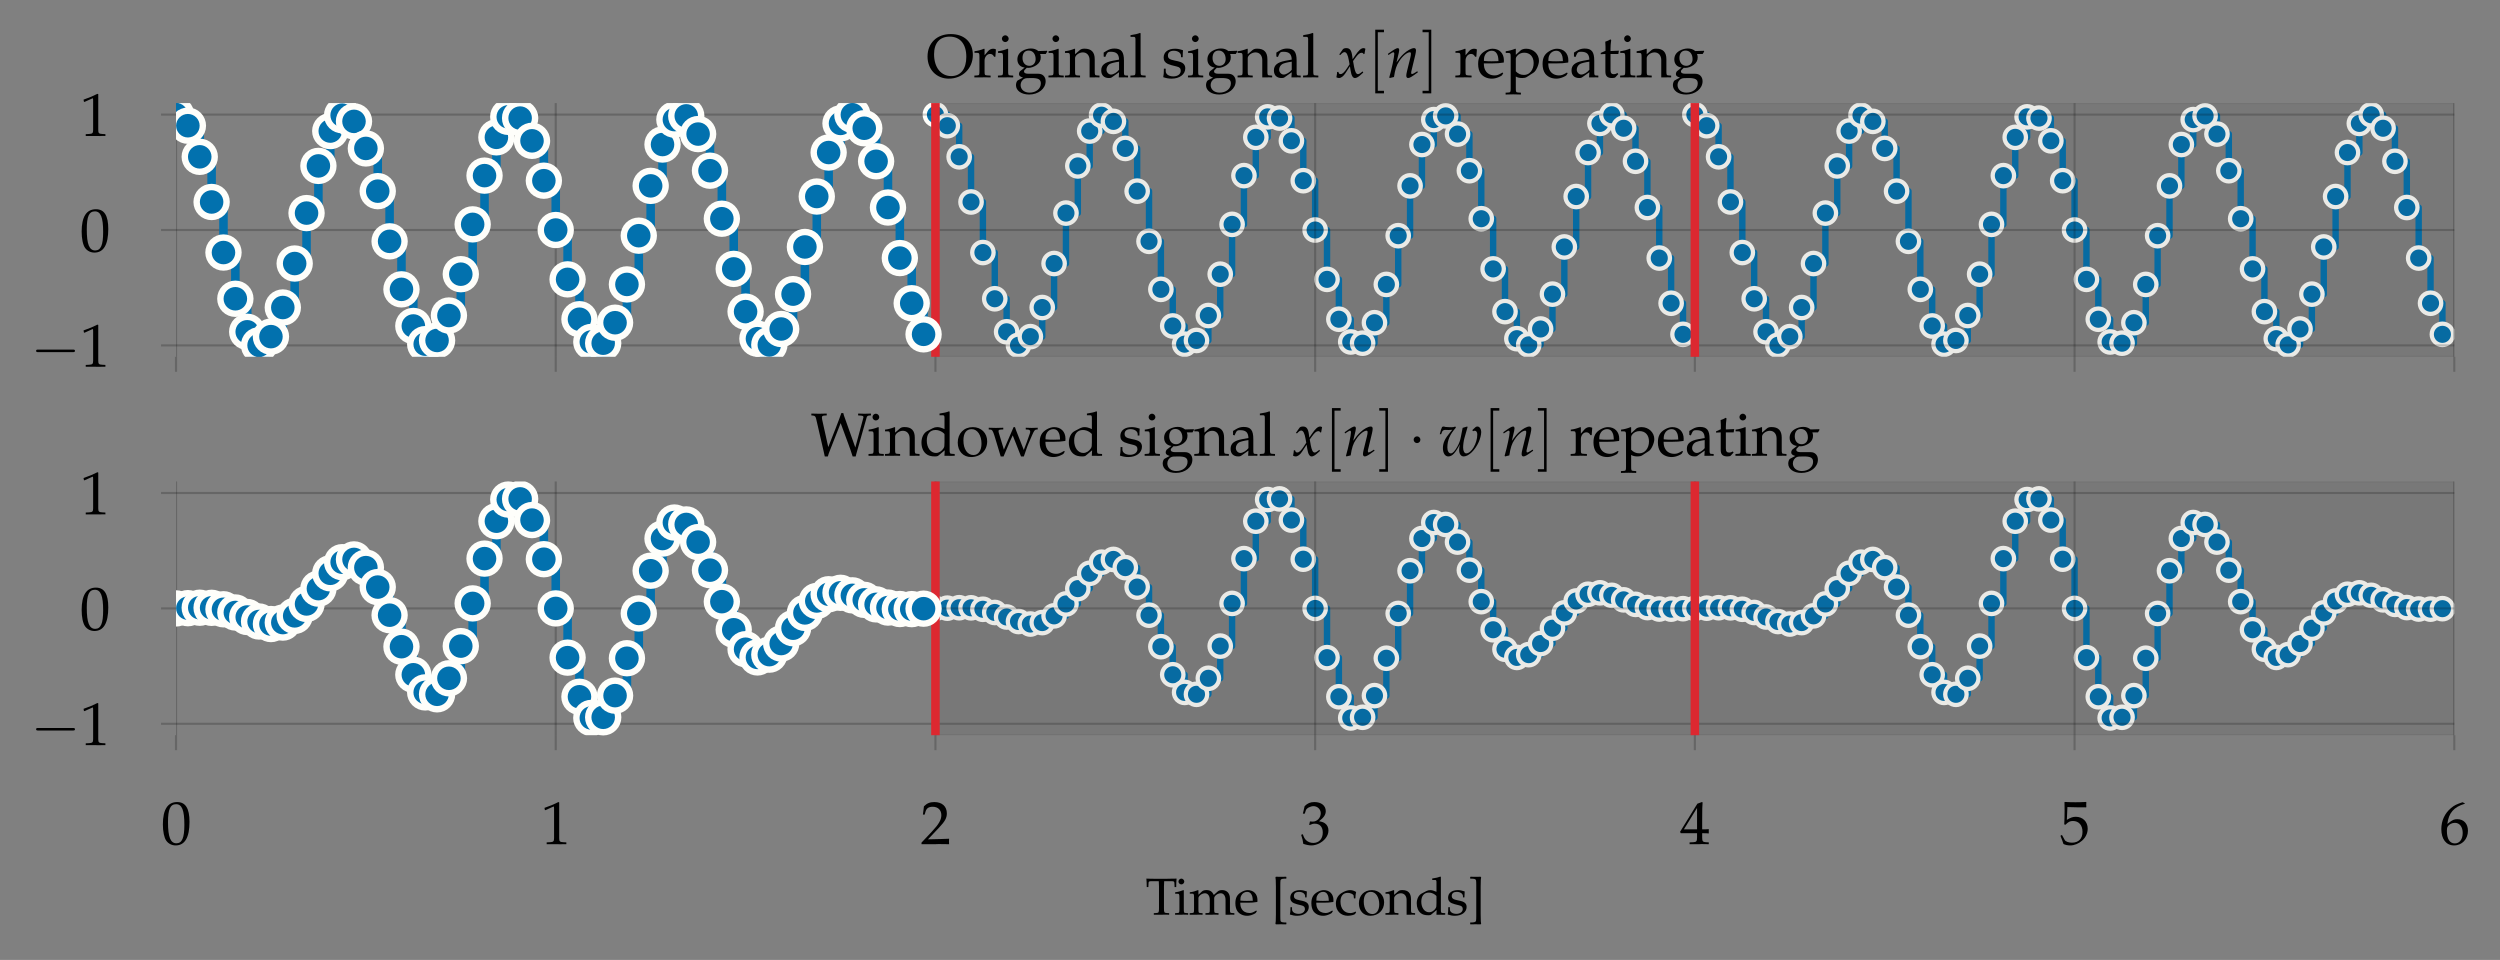 <?xml version="1.0" encoding="utf-8" standalone="no"?>
<!DOCTYPE svg PUBLIC "-//W3C//DTD SVG 1.1//EN"
  "http://www.w3.org/Graphics/SVG/1.1/DTD/svg11.dtd">
<svg xmlns:xlink="http://www.w3.org/1999/xlink" width="584.4pt" height="224.4pt" viewBox="0 0 584.4 224.4" xmlns="http://www.w3.org/2000/svg" version="1.1">
 <rect x="0" y="0" width="584.4" height="224.4" fill="#808080" stroke="none"/>
 <defs>
  <style type="text/css">*{stroke-linejoin: round; stroke-linecap: butt}</style>
 </defs>
 <g id="figure_1">
  <g id="patch_1">
   <path d="M 0 224.4 
L 584.4 224.4 
L 584.4 0 
L 0 0 
L 0 224.4 
z
" style="fill: none"/>
  </g>
  <g id="axes_1">
   <g id="patch_2">
    <path d="M 41.146 83.408 
L 573.713 83.408 
L 573.713 24.1 
L 41.146 24.1 
L 41.146 83.408 
z
" style="fill: none"/>
   </g>
   <g id="line2d_1">
    <path d="M 218.668 26.796 
L 221.442 26.796 
L 221.442 29.386 
L 224.216 29.386 
L 224.216 36.658 
L 226.989 36.658 
L 226.989 47.216 
L 229.763 47.216 
L 229.763 59.033 
L 232.537 59.033 
L 232.537 69.839 
L 235.311 69.839 
L 235.311 77.56 
L 238.084 77.56 
L 238.084 80.712 
L 240.858 80.712 
L 240.858 78.691 
L 243.632 78.691 
L 243.632 71.885 
L 246.406 71.885 
L 246.406 61.601 
L 249.18 61.601 
L 249.18 49.812 
L 251.953 49.812 
L 251.953 38.784 
L 254.727 38.784 
L 254.727 30.634 
L 257.501 30.634 
L 257.501 26.926 
L 260.275 26.926 
L 260.275 28.373 
L 263.049 28.373 
L 263.049 34.697 
L 265.822 34.697 
L 265.822 44.683 
L 268.596 44.683 
L 268.596 56.414 
L 271.37 56.414 
L 271.37 67.638 
L 274.144 67.638 
L 274.144 76.199 
L 276.917 76.199 
L 276.917 80.453 
L 279.691 80.453 
L 279.691 79.583 
L 282.465 79.583 
L 282.465 73.757 
L 285.239 73.757 
L 285.239 64.093 
L 288.013 64.093 
L 288.013 52.447 
L 290.786 52.447 
L 290.786 41.055 
L 293.56 41.055 
L 293.56 32.104 
L 296.334 32.104 
L 296.334 27.314 
L 299.108 27.314 
L 299.108 27.604 
L 301.882 27.604 
L 301.882 32.919 
L 304.655 32.919 
L 304.655 42.237 
L 307.429 42.237 
L 307.429 53.77 
L 310.203 53.77 
L 310.203 65.303 
L 312.977 65.303 
L 312.977 74.622 
L 315.751 74.622 
L 315.751 79.936 
L 318.524 79.936 
L 318.524 80.226 
L 321.298 80.226 
L 321.298 75.436 
L 324.072 75.436 
L 324.072 66.486 
L 326.846 66.486 
L 326.846 55.094 
L 329.619 55.094 
L 329.619 43.448 
L 332.393 43.448 
L 332.393 33.784 
L 335.167 33.784 
L 335.167 27.957 
L 337.941 27.957 
L 337.941 27.088 
L 340.715 27.088 
L 340.715 31.342 
L 343.488 31.342 
L 343.488 39.903 
L 346.262 39.903 
L 346.262 51.126 
L 349.036 51.126 
L 349.036 62.858 
L 351.81 62.858 
L 351.81 72.844 
L 354.584 72.844 
L 354.584 79.168 
L 357.357 79.168 
L 357.357 80.615 
L 360.131 80.615 
L 360.131 76.907 
L 362.905 76.907 
L 362.905 68.757 
L 365.679 68.757 
L 365.679 57.728 
L 368.452 57.728 
L 368.452 45.94 
L 371.226 45.94 
L 371.226 35.655 
L 374 35.655 
L 374 28.849 
L 376.774 28.849 
L 376.774 26.828 
L 379.548 26.828 
L 379.548 29.981 
L 382.321 29.981 
L 382.321 37.702 
L 385.095 37.702 
L 385.095 48.508 
L 387.869 48.508 
L 387.869 60.325 
L 390.643 60.325 
L 390.643 70.883 
L 393.417 70.883 
L 393.417 78.155 
L 396.19 78.155 
L 396.19 26.796 
L 398.964 26.796 
L 398.964 29.386 
L 401.738 29.386 
L 401.738 36.658 
L 404.512 36.658 
L 404.512 47.216 
L 407.285 47.216 
L 407.285 59.033 
L 410.059 59.033 
L 410.059 69.839 
L 412.833 69.839 
L 412.833 77.56 
L 415.607 77.56 
L 415.607 80.712 
L 418.381 80.712 
L 418.381 78.691 
L 421.154 78.691 
L 421.154 71.885 
L 423.928 71.885 
L 423.928 61.601 
L 426.702 61.601 
L 426.702 49.812 
L 429.476 49.812 
L 429.476 38.784 
L 432.25 38.784 
L 432.25 30.634 
L 435.023 30.634 
L 435.023 26.926 
L 437.797 26.926 
L 437.797 28.373 
L 440.571 28.373 
L 440.571 34.697 
L 443.345 34.697 
L 443.345 44.683 
L 446.118 44.683 
L 446.118 56.414 
L 448.892 56.414 
L 448.892 67.638 
L 451.666 67.638 
L 451.666 76.199 
L 454.44 76.199 
L 454.44 80.453 
L 457.214 80.453 
L 457.214 79.583 
L 459.987 79.583 
L 459.987 73.757 
L 462.761 73.757 
L 462.761 64.093 
L 465.535 64.093 
L 465.535 52.447 
L 468.309 52.447 
L 468.309 41.055 
L 471.083 41.055 
L 471.083 32.104 
L 473.856 32.104 
L 473.856 27.314 
L 476.63 27.314 
L 476.63 27.604 
L 479.404 27.604 
L 479.404 32.919 
L 482.178 32.919 
L 482.178 42.237 
L 484.951 42.237 
L 484.951 53.77 
L 487.725 53.77 
L 487.725 65.303 
L 490.499 65.303 
L 490.499 74.622 
L 493.273 74.622 
L 493.273 79.936 
L 496.047 79.936 
L 496.047 80.226 
L 498.82 80.226 
L 498.82 75.436 
L 501.594 75.436 
L 501.594 66.486 
L 504.368 66.486 
L 504.368 55.094 
L 507.142 55.094 
L 507.142 43.448 
L 509.916 43.448 
L 509.916 33.784 
L 512.689 33.784 
L 512.689 27.957 
L 515.463 27.957 
L 515.463 27.088 
L 518.237 27.088 
L 518.237 31.342 
L 521.011 31.342 
L 521.011 39.903 
L 523.784 39.903 
L 523.784 51.126 
L 526.558 51.126 
L 526.558 62.858 
L 529.332 62.858 
L 529.332 72.844 
L 532.106 72.844 
L 532.106 79.168 
L 534.88 79.168 
L 534.88 80.615 
L 537.653 80.615 
L 537.653 76.907 
L 540.427 76.907 
L 540.427 68.757 
L 543.201 68.757 
L 543.201 57.728 
L 545.975 57.728 
L 545.975 45.94 
L 548.749 45.94 
L 548.749 35.655 
L 551.522 35.655 
L 551.522 28.849 
L 554.296 28.849 
L 554.296 26.828 
L 557.07 26.828 
L 557.07 29.981 
L 559.844 29.981 
L 559.844 37.702 
L 562.617 37.702 
L 562.617 48.508 
L 565.391 48.508 
L 565.391 60.325 
L 568.165 60.325 
L 568.165 70.883 
L 570.939 70.883 
L 570.939 78.155 
L 570.939 78.155 
" clip-path="url(#p45d78750f3)" style="fill: none; stroke: #0271ae; stroke-width: 1.5; stroke-linecap: round"/>
    <defs>
     <path id="m08dff7bf12" d="M 0 2.5 
C 0.663 2.5 1.299 2.237 1.768 1.768 
C 2.237 1.299 2.5 0.663 2.5 0 
C 2.5 -0.663 2.237 -1.299 1.768 -1.768 
C 1.299 -2.237 0.663 -2.5 0 -2.5 
C -0.663 -2.5 -1.299 -2.237 -1.768 -1.768 
C -2.237 -1.299 -2.5 -0.663 -2.5 0 
C -2.5 0.663 -2.237 1.299 -1.768 1.768 
C -1.299 2.237 -0.663 2.5 0 2.5 
z
" style="stroke: #fefefa"/>
    </defs>
    <g clip-path="url(#p45d78750f3)">
     <use xlink:href="#m08dff7bf12" x="218.668" y="26.796" style="fill: #0271ae; stroke: #fefefa"/>
     <use xlink:href="#m08dff7bf12" x="221.442" y="29.386" style="fill: #0271ae; stroke: #fefefa"/>
     <use xlink:href="#m08dff7bf12" x="224.216" y="36.658" style="fill: #0271ae; stroke: #fefefa"/>
     <use xlink:href="#m08dff7bf12" x="226.989" y="47.216" style="fill: #0271ae; stroke: #fefefa"/>
     <use xlink:href="#m08dff7bf12" x="229.763" y="59.033" style="fill: #0271ae; stroke: #fefefa"/>
     <use xlink:href="#m08dff7bf12" x="232.537" y="69.839" style="fill: #0271ae; stroke: #fefefa"/>
     <use xlink:href="#m08dff7bf12" x="235.311" y="77.56" style="fill: #0271ae; stroke: #fefefa"/>
     <use xlink:href="#m08dff7bf12" x="238.084" y="80.712" style="fill: #0271ae; stroke: #fefefa"/>
     <use xlink:href="#m08dff7bf12" x="240.858" y="78.691" style="fill: #0271ae; stroke: #fefefa"/>
     <use xlink:href="#m08dff7bf12" x="243.632" y="71.885" style="fill: #0271ae; stroke: #fefefa"/>
     <use xlink:href="#m08dff7bf12" x="246.406" y="61.601" style="fill: #0271ae; stroke: #fefefa"/>
     <use xlink:href="#m08dff7bf12" x="249.18" y="49.812" style="fill: #0271ae; stroke: #fefefa"/>
     <use xlink:href="#m08dff7bf12" x="251.953" y="38.784" style="fill: #0271ae; stroke: #fefefa"/>
     <use xlink:href="#m08dff7bf12" x="254.727" y="30.634" style="fill: #0271ae; stroke: #fefefa"/>
     <use xlink:href="#m08dff7bf12" x="257.501" y="26.926" style="fill: #0271ae; stroke: #fefefa"/>
     <use xlink:href="#m08dff7bf12" x="260.275" y="28.373" style="fill: #0271ae; stroke: #fefefa"/>
     <use xlink:href="#m08dff7bf12" x="263.049" y="34.697" style="fill: #0271ae; stroke: #fefefa"/>
     <use xlink:href="#m08dff7bf12" x="265.822" y="44.683" style="fill: #0271ae; stroke: #fefefa"/>
     <use xlink:href="#m08dff7bf12" x="268.596" y="56.414" style="fill: #0271ae; stroke: #fefefa"/>
     <use xlink:href="#m08dff7bf12" x="271.37" y="67.638" style="fill: #0271ae; stroke: #fefefa"/>
     <use xlink:href="#m08dff7bf12" x="274.144" y="76.199" style="fill: #0271ae; stroke: #fefefa"/>
     <use xlink:href="#m08dff7bf12" x="276.917" y="80.453" style="fill: #0271ae; stroke: #fefefa"/>
     <use xlink:href="#m08dff7bf12" x="279.691" y="79.583" style="fill: #0271ae; stroke: #fefefa"/>
     <use xlink:href="#m08dff7bf12" x="282.465" y="73.757" style="fill: #0271ae; stroke: #fefefa"/>
     <use xlink:href="#m08dff7bf12" x="285.239" y="64.093" style="fill: #0271ae; stroke: #fefefa"/>
     <use xlink:href="#m08dff7bf12" x="288.013" y="52.447" style="fill: #0271ae; stroke: #fefefa"/>
     <use xlink:href="#m08dff7bf12" x="290.786" y="41.055" style="fill: #0271ae; stroke: #fefefa"/>
     <use xlink:href="#m08dff7bf12" x="293.56" y="32.104" style="fill: #0271ae; stroke: #fefefa"/>
     <use xlink:href="#m08dff7bf12" x="296.334" y="27.314" style="fill: #0271ae; stroke: #fefefa"/>
     <use xlink:href="#m08dff7bf12" x="299.108" y="27.604" style="fill: #0271ae; stroke: #fefefa"/>
     <use xlink:href="#m08dff7bf12" x="301.882" y="32.919" style="fill: #0271ae; stroke: #fefefa"/>
     <use xlink:href="#m08dff7bf12" x="304.655" y="42.237" style="fill: #0271ae; stroke: #fefefa"/>
     <use xlink:href="#m08dff7bf12" x="307.429" y="53.77" style="fill: #0271ae; stroke: #fefefa"/>
     <use xlink:href="#m08dff7bf12" x="310.203" y="65.303" style="fill: #0271ae; stroke: #fefefa"/>
     <use xlink:href="#m08dff7bf12" x="312.977" y="74.622" style="fill: #0271ae; stroke: #fefefa"/>
     <use xlink:href="#m08dff7bf12" x="315.751" y="79.936" style="fill: #0271ae; stroke: #fefefa"/>
     <use xlink:href="#m08dff7bf12" x="318.524" y="80.226" style="fill: #0271ae; stroke: #fefefa"/>
     <use xlink:href="#m08dff7bf12" x="321.298" y="75.436" style="fill: #0271ae; stroke: #fefefa"/>
     <use xlink:href="#m08dff7bf12" x="324.072" y="66.486" style="fill: #0271ae; stroke: #fefefa"/>
     <use xlink:href="#m08dff7bf12" x="326.846" y="55.094" style="fill: #0271ae; stroke: #fefefa"/>
     <use xlink:href="#m08dff7bf12" x="329.619" y="43.448" style="fill: #0271ae; stroke: #fefefa"/>
     <use xlink:href="#m08dff7bf12" x="332.393" y="33.784" style="fill: #0271ae; stroke: #fefefa"/>
     <use xlink:href="#m08dff7bf12" x="335.167" y="27.957" style="fill: #0271ae; stroke: #fefefa"/>
     <use xlink:href="#m08dff7bf12" x="337.941" y="27.088" style="fill: #0271ae; stroke: #fefefa"/>
     <use xlink:href="#m08dff7bf12" x="340.715" y="31.342" style="fill: #0271ae; stroke: #fefefa"/>
     <use xlink:href="#m08dff7bf12" x="343.488" y="39.903" style="fill: #0271ae; stroke: #fefefa"/>
     <use xlink:href="#m08dff7bf12" x="346.262" y="51.126" style="fill: #0271ae; stroke: #fefefa"/>
     <use xlink:href="#m08dff7bf12" x="349.036" y="62.858" style="fill: #0271ae; stroke: #fefefa"/>
     <use xlink:href="#m08dff7bf12" x="351.81" y="72.844" style="fill: #0271ae; stroke: #fefefa"/>
     <use xlink:href="#m08dff7bf12" x="354.584" y="79.168" style="fill: #0271ae; stroke: #fefefa"/>
     <use xlink:href="#m08dff7bf12" x="357.357" y="80.615" style="fill: #0271ae; stroke: #fefefa"/>
     <use xlink:href="#m08dff7bf12" x="360.131" y="76.907" style="fill: #0271ae; stroke: #fefefa"/>
     <use xlink:href="#m08dff7bf12" x="362.905" y="68.757" style="fill: #0271ae; stroke: #fefefa"/>
     <use xlink:href="#m08dff7bf12" x="365.679" y="57.728" style="fill: #0271ae; stroke: #fefefa"/>
     <use xlink:href="#m08dff7bf12" x="368.452" y="45.94" style="fill: #0271ae; stroke: #fefefa"/>
     <use xlink:href="#m08dff7bf12" x="371.226" y="35.655" style="fill: #0271ae; stroke: #fefefa"/>
     <use xlink:href="#m08dff7bf12" x="374" y="28.849" style="fill: #0271ae; stroke: #fefefa"/>
     <use xlink:href="#m08dff7bf12" x="376.774" y="26.828" style="fill: #0271ae; stroke: #fefefa"/>
     <use xlink:href="#m08dff7bf12" x="379.548" y="29.981" style="fill: #0271ae; stroke: #fefefa"/>
     <use xlink:href="#m08dff7bf12" x="382.321" y="37.702" style="fill: #0271ae; stroke: #fefefa"/>
     <use xlink:href="#m08dff7bf12" x="385.095" y="48.508" style="fill: #0271ae; stroke: #fefefa"/>
     <use xlink:href="#m08dff7bf12" x="387.869" y="60.325" style="fill: #0271ae; stroke: #fefefa"/>
     <use xlink:href="#m08dff7bf12" x="390.643" y="70.883" style="fill: #0271ae; stroke: #fefefa"/>
     <use xlink:href="#m08dff7bf12" x="393.417" y="78.155" style="fill: #0271ae; stroke: #fefefa"/>
     <use xlink:href="#m08dff7bf12" x="396.19" y="26.796" style="fill: #0271ae; stroke: #fefefa"/>
     <use xlink:href="#m08dff7bf12" x="398.964" y="29.386" style="fill: #0271ae; stroke: #fefefa"/>
     <use xlink:href="#m08dff7bf12" x="401.738" y="36.658" style="fill: #0271ae; stroke: #fefefa"/>
     <use xlink:href="#m08dff7bf12" x="404.512" y="47.216" style="fill: #0271ae; stroke: #fefefa"/>
     <use xlink:href="#m08dff7bf12" x="407.285" y="59.033" style="fill: #0271ae; stroke: #fefefa"/>
     <use xlink:href="#m08dff7bf12" x="410.059" y="69.839" style="fill: #0271ae; stroke: #fefefa"/>
     <use xlink:href="#m08dff7bf12" x="412.833" y="77.56" style="fill: #0271ae; stroke: #fefefa"/>
     <use xlink:href="#m08dff7bf12" x="415.607" y="80.712" style="fill: #0271ae; stroke: #fefefa"/>
     <use xlink:href="#m08dff7bf12" x="418.381" y="78.691" style="fill: #0271ae; stroke: #fefefa"/>
     <use xlink:href="#m08dff7bf12" x="421.154" y="71.885" style="fill: #0271ae; stroke: #fefefa"/>
     <use xlink:href="#m08dff7bf12" x="423.928" y="61.601" style="fill: #0271ae; stroke: #fefefa"/>
     <use xlink:href="#m08dff7bf12" x="426.702" y="49.812" style="fill: #0271ae; stroke: #fefefa"/>
     <use xlink:href="#m08dff7bf12" x="429.476" y="38.784" style="fill: #0271ae; stroke: #fefefa"/>
     <use xlink:href="#m08dff7bf12" x="432.25" y="30.634" style="fill: #0271ae; stroke: #fefefa"/>
     <use xlink:href="#m08dff7bf12" x="435.023" y="26.926" style="fill: #0271ae; stroke: #fefefa"/>
     <use xlink:href="#m08dff7bf12" x="437.797" y="28.373" style="fill: #0271ae; stroke: #fefefa"/>
     <use xlink:href="#m08dff7bf12" x="440.571" y="34.697" style="fill: #0271ae; stroke: #fefefa"/>
     <use xlink:href="#m08dff7bf12" x="443.345" y="44.683" style="fill: #0271ae; stroke: #fefefa"/>
     <use xlink:href="#m08dff7bf12" x="446.118" y="56.414" style="fill: #0271ae; stroke: #fefefa"/>
     <use xlink:href="#m08dff7bf12" x="448.892" y="67.638" style="fill: #0271ae; stroke: #fefefa"/>
     <use xlink:href="#m08dff7bf12" x="451.666" y="76.199" style="fill: #0271ae; stroke: #fefefa"/>
     <use xlink:href="#m08dff7bf12" x="454.44" y="80.453" style="fill: #0271ae; stroke: #fefefa"/>
     <use xlink:href="#m08dff7bf12" x="457.214" y="79.583" style="fill: #0271ae; stroke: #fefefa"/>
     <use xlink:href="#m08dff7bf12" x="459.987" y="73.757" style="fill: #0271ae; stroke: #fefefa"/>
     <use xlink:href="#m08dff7bf12" x="462.761" y="64.093" style="fill: #0271ae; stroke: #fefefa"/>
     <use xlink:href="#m08dff7bf12" x="465.535" y="52.447" style="fill: #0271ae; stroke: #fefefa"/>
     <use xlink:href="#m08dff7bf12" x="468.309" y="41.055" style="fill: #0271ae; stroke: #fefefa"/>
     <use xlink:href="#m08dff7bf12" x="471.083" y="32.104" style="fill: #0271ae; stroke: #fefefa"/>
     <use xlink:href="#m08dff7bf12" x="473.856" y="27.314" style="fill: #0271ae; stroke: #fefefa"/>
     <use xlink:href="#m08dff7bf12" x="476.63" y="27.604" style="fill: #0271ae; stroke: #fefefa"/>
     <use xlink:href="#m08dff7bf12" x="479.404" y="32.919" style="fill: #0271ae; stroke: #fefefa"/>
     <use xlink:href="#m08dff7bf12" x="482.178" y="42.237" style="fill: #0271ae; stroke: #fefefa"/>
     <use xlink:href="#m08dff7bf12" x="484.951" y="53.77" style="fill: #0271ae; stroke: #fefefa"/>
     <use xlink:href="#m08dff7bf12" x="487.725" y="65.303" style="fill: #0271ae; stroke: #fefefa"/>
     <use xlink:href="#m08dff7bf12" x="490.499" y="74.622" style="fill: #0271ae; stroke: #fefefa"/>
     <use xlink:href="#m08dff7bf12" x="493.273" y="79.936" style="fill: #0271ae; stroke: #fefefa"/>
     <use xlink:href="#m08dff7bf12" x="496.047" y="80.226" style="fill: #0271ae; stroke: #fefefa"/>
     <use xlink:href="#m08dff7bf12" x="498.82" y="75.436" style="fill: #0271ae; stroke: #fefefa"/>
     <use xlink:href="#m08dff7bf12" x="501.594" y="66.486" style="fill: #0271ae; stroke: #fefefa"/>
     <use xlink:href="#m08dff7bf12" x="504.368" y="55.094" style="fill: #0271ae; stroke: #fefefa"/>
     <use xlink:href="#m08dff7bf12" x="507.142" y="43.448" style="fill: #0271ae; stroke: #fefefa"/>
     <use xlink:href="#m08dff7bf12" x="509.916" y="33.784" style="fill: #0271ae; stroke: #fefefa"/>
     <use xlink:href="#m08dff7bf12" x="512.689" y="27.957" style="fill: #0271ae; stroke: #fefefa"/>
     <use xlink:href="#m08dff7bf12" x="515.463" y="27.088" style="fill: #0271ae; stroke: #fefefa"/>
     <use xlink:href="#m08dff7bf12" x="518.237" y="31.342" style="fill: #0271ae; stroke: #fefefa"/>
     <use xlink:href="#m08dff7bf12" x="521.011" y="39.903" style="fill: #0271ae; stroke: #fefefa"/>
     <use xlink:href="#m08dff7bf12" x="523.784" y="51.126" style="fill: #0271ae; stroke: #fefefa"/>
     <use xlink:href="#m08dff7bf12" x="526.558" y="62.858" style="fill: #0271ae; stroke: #fefefa"/>
     <use xlink:href="#m08dff7bf12" x="529.332" y="72.844" style="fill: #0271ae; stroke: #fefefa"/>
     <use xlink:href="#m08dff7bf12" x="532.106" y="79.168" style="fill: #0271ae; stroke: #fefefa"/>
     <use xlink:href="#m08dff7bf12" x="534.88" y="80.615" style="fill: #0271ae; stroke: #fefefa"/>
     <use xlink:href="#m08dff7bf12" x="537.653" y="76.907" style="fill: #0271ae; stroke: #fefefa"/>
     <use xlink:href="#m08dff7bf12" x="540.427" y="68.757" style="fill: #0271ae; stroke: #fefefa"/>
     <use xlink:href="#m08dff7bf12" x="543.201" y="57.728" style="fill: #0271ae; stroke: #fefefa"/>
     <use xlink:href="#m08dff7bf12" x="545.975" y="45.94" style="fill: #0271ae; stroke: #fefefa"/>
     <use xlink:href="#m08dff7bf12" x="548.749" y="35.655" style="fill: #0271ae; stroke: #fefefa"/>
     <use xlink:href="#m08dff7bf12" x="551.522" y="28.849" style="fill: #0271ae; stroke: #fefefa"/>
     <use xlink:href="#m08dff7bf12" x="554.296" y="26.828" style="fill: #0271ae; stroke: #fefefa"/>
     <use xlink:href="#m08dff7bf12" x="557.07" y="29.981" style="fill: #0271ae; stroke: #fefefa"/>
     <use xlink:href="#m08dff7bf12" x="559.844" y="37.702" style="fill: #0271ae; stroke: #fefefa"/>
     <use xlink:href="#m08dff7bf12" x="562.617" y="48.508" style="fill: #0271ae; stroke: #fefefa"/>
     <use xlink:href="#m08dff7bf12" x="565.391" y="60.325" style="fill: #0271ae; stroke: #fefefa"/>
     <use xlink:href="#m08dff7bf12" x="568.165" y="70.883" style="fill: #0271ae; stroke: #fefefa"/>
     <use xlink:href="#m08dff7bf12" x="570.939" y="78.155" style="fill: #0271ae; stroke: #fefefa"/>
    </g>
   </g>
   <g id="matplotlib.axis_1">
    <g id="xtick_1">
     <g id="line2d_2">
      <path d="M 41.146 83.408 
L 41.146 24.1 
" clip-path="url(#p45d78750f3)" style="fill: none; stroke: #000000; stroke-opacity: 0.2; stroke-width: 0.5; stroke-linecap: round"/>
     </g>
     <g id="line2d_3">
      <defs>
       <path id="m831c8ad873" d="M 0 0 
L 0 3.5 
" style="stroke: #000000; stroke-opacity: 0.2; stroke-width: 0.5"/>
      </defs>
      <g>
       <use xlink:href="#m831c8ad873" x="41.146" y="83.408" style="fill-opacity: 0.2; stroke: #000000; stroke-opacity: 0.2; stroke-width: 0.5"/>
      </g>
     </g>
    </g>
    <g id="xtick_2">
     <g id="line2d_4">
      <path d="M 129.907 83.408 
L 129.907 24.1 
" clip-path="url(#p45d78750f3)" style="fill: none; stroke: #000000; stroke-opacity: 0.2; stroke-width: 0.5; stroke-linecap: round"/>
     </g>
     <g id="line2d_5">
      <g>
       <use xlink:href="#m831c8ad873" x="129.907" y="83.408" style="fill-opacity: 0.2; stroke: #000000; stroke-opacity: 0.2; stroke-width: 0.5"/>
      </g>
     </g>
    </g>
    <g id="xtick_3">
     <g id="line2d_6">
      <path d="M 218.668 83.408 
L 218.668 24.1 
" clip-path="url(#p45d78750f3)" style="fill: none; stroke: #000000; stroke-opacity: 0.2; stroke-width: 0.5; stroke-linecap: round"/>
     </g>
     <g id="line2d_7">
      <g>
       <use xlink:href="#m831c8ad873" x="218.668" y="83.408" style="fill-opacity: 0.2; stroke: #000000; stroke-opacity: 0.2; stroke-width: 0.5"/>
      </g>
     </g>
    </g>
    <g id="xtick_4">
     <g id="line2d_8">
      <path d="M 307.429 83.408 
L 307.429 24.1 
" clip-path="url(#p45d78750f3)" style="fill: none; stroke: #000000; stroke-opacity: 0.2; stroke-width: 0.5; stroke-linecap: round"/>
     </g>
     <g id="line2d_9">
      <g>
       <use xlink:href="#m831c8ad873" x="307.429" y="83.408" style="fill-opacity: 0.2; stroke: #000000; stroke-opacity: 0.2; stroke-width: 0.5"/>
      </g>
     </g>
    </g>
    <g id="xtick_5">
     <g id="line2d_10">
      <path d="M 396.19 83.408 
L 396.19 24.1 
" clip-path="url(#p45d78750f3)" style="fill: none; stroke: #000000; stroke-opacity: 0.2; stroke-width: 0.5; stroke-linecap: round"/>
     </g>
     <g id="line2d_11">
      <g>
       <use xlink:href="#m831c8ad873" x="396.19" y="83.408" style="fill-opacity: 0.2; stroke: #000000; stroke-opacity: 0.2; stroke-width: 0.5"/>
      </g>
     </g>
    </g>
    <g id="xtick_6">
     <g id="line2d_12">
      <path d="M 484.951 83.408 
L 484.951 24.1 
" clip-path="url(#p45d78750f3)" style="fill: none; stroke: #000000; stroke-opacity: 0.2; stroke-width: 0.5; stroke-linecap: round"/>
     </g>
     <g id="line2d_13">
      <g>
       <use xlink:href="#m831c8ad873" x="484.951" y="83.408" style="fill-opacity: 0.2; stroke: #000000; stroke-opacity: 0.2; stroke-width: 0.5"/>
      </g>
     </g>
    </g>
    <g id="xtick_7">
     <g id="line2d_14">
      <path d="M 573.713 83.408 
L 573.713 24.1 
" clip-path="url(#p45d78750f3)" style="fill: none; stroke: #000000; stroke-opacity: 0.2; stroke-width: 0.5; stroke-linecap: round"/>
     </g>
     <g id="line2d_15">
      <g>
       <use xlink:href="#m831c8ad873" x="573.713" y="83.408" style="fill-opacity: 0.2; stroke: #000000; stroke-opacity: 0.2; stroke-width: 0.5"/>
      </g>
     </g>
    </g>
   </g>
   <g id="matplotlib.axis_2">
    <g id="ytick_1">
     <g id="line2d_16">
      <path d="M 41.146 80.745 
L 573.713 80.745 
" clip-path="url(#p45d78750f3)" style="fill: none; stroke: #000000; stroke-opacity: 0.2; stroke-width: 0.5; stroke-linecap: round"/>
     </g>
     <g id="line2d_17">
      <defs>
       <path id="mf307947f1c" d="M 0 0 
L -3.5 0 
" style="stroke: #000000; stroke-opacity: 0.2; stroke-width: 0.5"/>
      </defs>
      <g>
       <use xlink:href="#mf307947f1c" x="41.146" y="80.745" style="fill-opacity: 0.2; stroke: #000000; stroke-opacity: 0.2; stroke-width: 0.5"/>
      </g>
     </g>
     <g id="text_1">
      <!-- $\mathdefault{−1}$ -->
      <g transform="translate(7.2 85.735)scale(0.14 -0.14)">
       <defs>
        <path id="CMSY10-0" d="M 4218 1472 
C 4326 1472 4442 1472 4442 1600 
C 4442 1728 4326 1728 4218 1728 
L 755 1728 
C 646 1728 531 1728 531 1600 
C 531 1472 646 1472 755 1472 
L 4218 1472 
z
" transform="scale(0.016)"/>
        <path id="URWPalladioL-Roma-31" d="M 429 3571 
L 493 3571 
L 1318 3942 
C 1325 3949 1331 3949 1338 3949 
C 1376 3949 1389 3891 1389 3737 
L 1389 633 
C 1389 300 1318 230 973 211 
L 614 192 
L 614 0 
C 1600 0 1600 0 1670 0 
C 1754 0 1894 0 2112 -7 
C 2189 6 2413 6 2675 0 
L 2675 192 
L 2342 211 
C 1990 229 1926 299 1926 628 
L 1926 4383 
L 1837 4416 
C 1421 4199 966 4009 384 3807 
L 429 3571 
z
" transform="scale(0.016)"/>
       </defs>
       <use xlink:href="#CMSY10-0" transform="scale(1.038)"/>
       <use xlink:href="#URWPalladioL-Roma-31" transform="translate(81.942 0)scale(0.996)"/>
      </g>
     </g>
    </g>
    <g id="ytick_2">
     <g id="line2d_18">
      <path d="M 41.146 53.77 
L 573.713 53.77 
" clip-path="url(#p45d78750f3)" style="fill: none; stroke: #000000; stroke-opacity: 0.2; stroke-width: 0.5; stroke-linecap: round"/>
     </g>
     <g id="line2d_19">
      <g>
       <use xlink:href="#mf307947f1c" x="41.146" y="53.77" style="fill-opacity: 0.2; stroke: #000000; stroke-opacity: 0.2; stroke-width: 0.5"/>
      </g>
     </g>
     <g id="text_2">
      <!-- $\mathdefault{0}$ -->
      <g transform="translate(18.672 58.76)scale(0.14 -0.14)">
       <defs>
        <path id="URWPalladioL-Roma-30" d="M 1683 4416 
C 691 4416 186 3628 186 2076 
C 186 1326 320 679 544 365 
C 768 51 1126 -128 1523 -128 
C 2490 -128 2976 704 2976 2345 
C 2976 3749 2560 4416 1683 4416 
z
M 1568 4191 
C 2189 4191 2438 3563 2438 2025 
C 2438 660 2195 96 1606 96 
C 986 96 723 743 723 2307 
C 723 3660 960 4191 1568 4191 
z
" transform="scale(0.016)"/>
       </defs>
       <use xlink:href="#URWPalladioL-Roma-30" transform="scale(0.996)"/>
      </g>
     </g>
    </g>
    <g id="ytick_3">
     <g id="line2d_20">
      <path d="M 41.146 26.796 
L 573.713 26.796 
" clip-path="url(#p45d78750f3)" style="fill: none; stroke: #000000; stroke-opacity: 0.2; stroke-width: 0.5; stroke-linecap: round"/>
     </g>
     <g id="line2d_21">
      <g>
       <use xlink:href="#mf307947f1c" x="41.146" y="26.796" style="fill-opacity: 0.2; stroke: #000000; stroke-opacity: 0.2; stroke-width: 0.5"/>
      </g>
     </g>
     <g id="text_3">
      <!-- $\mathdefault{1}$ -->
      <g transform="translate(18.672 31.786)scale(0.14 -0.14)">
       <use xlink:href="#URWPalladioL-Roma-31" transform="scale(0.996)"/>
      </g>
     </g>
    </g>
   </g>
   <g id="patch_3">
    <path d="M 218.668 83.408 
L 218.668 24.1 
L 573.713 24.1 
L 573.713 83.408 
z
" clip-path="url(#p45d78750f3)" style="fill: #343837; opacity: 0.1; stroke: #343837; stroke-width: 0.5; stroke-linejoin: miter"/>
   </g>
   <g id="line2d_22">
    <path d="M 218.668 83.408 
L 218.668 24.1 
" clip-path="url(#p45d78750f3)" style="fill: none; stroke: #dc2830; stroke-width: 2; stroke-linecap: round"/>
   </g>
   <g id="line2d_23">
    <path d="M 396.19 83.408 
L 396.19 24.1 
" clip-path="url(#p45d78750f3)" style="fill: none; stroke: #dc2830; stroke-width: 2; stroke-linecap: round"/>
   </g>
   <g id="line2d_24">
    <path d="M 41.146 26.796 
L 43.919 26.796 
L 43.919 29.386 
L 46.693 29.386 
L 46.693 36.658 
L 49.467 36.658 
L 49.467 47.216 
L 52.241 47.216 
L 52.241 59.033 
L 55.015 59.033 
L 55.015 69.839 
L 57.788 69.839 
L 57.788 77.56 
L 60.562 77.56 
L 60.562 80.712 
L 63.336 80.712 
L 63.336 78.691 
L 66.11 78.691 
L 66.11 71.885 
L 68.884 71.885 
L 68.884 61.601 
L 71.657 61.601 
L 71.657 49.812 
L 74.431 49.812 
L 74.431 38.784 
L 77.205 38.784 
L 77.205 30.634 
L 79.979 30.634 
L 79.979 26.926 
L 82.752 26.926 
L 82.752 28.373 
L 85.526 28.373 
L 85.526 34.697 
L 88.3 34.697 
L 88.3 44.683 
L 91.074 44.683 
L 91.074 56.414 
L 93.848 56.414 
L 93.848 67.638 
L 96.621 67.638 
L 96.621 76.199 
L 99.395 76.199 
L 99.395 80.453 
L 102.169 80.453 
L 102.169 79.583 
L 104.943 79.583 
L 104.943 73.757 
L 107.717 73.757 
L 107.717 64.093 
L 110.49 64.093 
L 110.49 52.447 
L 113.264 52.447 
L 113.264 41.055 
L 116.038 41.055 
L 116.038 32.104 
L 118.812 32.104 
L 118.812 27.314 
L 121.585 27.314 
L 121.585 27.604 
L 124.359 27.604 
L 124.359 32.919 
L 127.133 32.919 
L 127.133 42.237 
L 129.907 42.237 
L 129.907 53.77 
L 132.681 53.77 
L 132.681 65.303 
L 135.454 65.303 
L 135.454 74.622 
L 138.228 74.622 
L 138.228 79.936 
L 141.002 79.936 
L 141.002 80.226 
L 143.776 80.226 
L 143.776 75.436 
L 146.55 75.436 
L 146.55 66.486 
L 149.323 66.486 
L 149.323 55.094 
L 152.097 55.094 
L 152.097 43.448 
L 154.871 43.448 
L 154.871 33.784 
L 157.645 33.784 
L 157.645 27.957 
L 160.418 27.957 
L 160.418 27.088 
L 163.192 27.088 
L 163.192 31.342 
L 165.966 31.342 
L 165.966 39.903 
L 168.74 39.903 
L 168.74 51.126 
L 171.514 51.126 
L 171.514 62.858 
L 174.287 62.858 
L 174.287 72.844 
L 177.061 72.844 
L 177.061 79.168 
L 179.835 79.168 
L 179.835 80.615 
L 182.609 80.615 
L 182.609 76.907 
L 185.383 76.907 
L 185.383 68.757 
L 188.156 68.757 
L 188.156 57.728 
L 190.93 57.728 
L 190.93 45.94 
L 193.704 45.94 
L 193.704 35.655 
L 196.478 35.655 
L 196.478 28.849 
L 199.251 28.849 
L 199.251 26.828 
L 202.025 26.828 
L 202.025 29.981 
L 204.799 29.981 
L 204.799 37.702 
L 207.573 37.702 
L 207.573 48.508 
L 210.347 48.508 
L 210.347 60.325 
L 213.12 60.325 
L 213.12 70.883 
L 215.894 70.883 
L 215.894 78.155 
" clip-path="url(#p45d78750f3)" style="fill: none; stroke: #0271ae; stroke-width: 2; stroke-linecap: round"/>
    <defs>
     <path id="m618a10502b" d="M 0 3.5 
C 0.928 3.5 1.819 3.131 2.475 2.475 
C 3.131 1.819 3.5 0.928 3.5 0 
C 3.5 -0.928 3.131 -1.819 2.475 -2.475 
C 1.819 -3.131 0.928 -3.5 0 -3.5 
C -0.928 -3.5 -1.819 -3.131 -2.475 -2.475 
C -3.131 -1.819 -3.5 -0.928 -3.5 0 
C -3.5 0.928 -3.131 1.819 -2.475 2.475 
C -1.819 3.131 -0.928 3.5 0 3.5 
z
" style="stroke: #fefefa; stroke-width: 1.5"/>
    </defs>
    <g clip-path="url(#p45d78750f3)">
     <use xlink:href="#m618a10502b" x="41.146" y="26.796" style="fill: #0271ae; stroke: #fefefa; stroke-width: 1.5"/>
     <use xlink:href="#m618a10502b" x="43.919" y="29.386" style="fill: #0271ae; stroke: #fefefa; stroke-width: 1.5"/>
     <use xlink:href="#m618a10502b" x="46.693" y="36.658" style="fill: #0271ae; stroke: #fefefa; stroke-width: 1.5"/>
     <use xlink:href="#m618a10502b" x="49.467" y="47.216" style="fill: #0271ae; stroke: #fefefa; stroke-width: 1.5"/>
     <use xlink:href="#m618a10502b" x="52.241" y="59.033" style="fill: #0271ae; stroke: #fefefa; stroke-width: 1.5"/>
     <use xlink:href="#m618a10502b" x="55.015" y="69.839" style="fill: #0271ae; stroke: #fefefa; stroke-width: 1.5"/>
     <use xlink:href="#m618a10502b" x="57.788" y="77.56" style="fill: #0271ae; stroke: #fefefa; stroke-width: 1.5"/>
     <use xlink:href="#m618a10502b" x="60.562" y="80.712" style="fill: #0271ae; stroke: #fefefa; stroke-width: 1.5"/>
     <use xlink:href="#m618a10502b" x="63.336" y="78.691" style="fill: #0271ae; stroke: #fefefa; stroke-width: 1.5"/>
     <use xlink:href="#m618a10502b" x="66.11" y="71.885" style="fill: #0271ae; stroke: #fefefa; stroke-width: 1.5"/>
     <use xlink:href="#m618a10502b" x="68.884" y="61.601" style="fill: #0271ae; stroke: #fefefa; stroke-width: 1.5"/>
     <use xlink:href="#m618a10502b" x="71.657" y="49.812" style="fill: #0271ae; stroke: #fefefa; stroke-width: 1.5"/>
     <use xlink:href="#m618a10502b" x="74.431" y="38.784" style="fill: #0271ae; stroke: #fefefa; stroke-width: 1.5"/>
     <use xlink:href="#m618a10502b" x="77.205" y="30.634" style="fill: #0271ae; stroke: #fefefa; stroke-width: 1.5"/>
     <use xlink:href="#m618a10502b" x="79.979" y="26.926" style="fill: #0271ae; stroke: #fefefa; stroke-width: 1.5"/>
     <use xlink:href="#m618a10502b" x="82.752" y="28.373" style="fill: #0271ae; stroke: #fefefa; stroke-width: 1.5"/>
     <use xlink:href="#m618a10502b" x="85.526" y="34.697" style="fill: #0271ae; stroke: #fefefa; stroke-width: 1.5"/>
     <use xlink:href="#m618a10502b" x="88.3" y="44.683" style="fill: #0271ae; stroke: #fefefa; stroke-width: 1.5"/>
     <use xlink:href="#m618a10502b" x="91.074" y="56.414" style="fill: #0271ae; stroke: #fefefa; stroke-width: 1.5"/>
     <use xlink:href="#m618a10502b" x="93.848" y="67.638" style="fill: #0271ae; stroke: #fefefa; stroke-width: 1.5"/>
     <use xlink:href="#m618a10502b" x="96.621" y="76.199" style="fill: #0271ae; stroke: #fefefa; stroke-width: 1.5"/>
     <use xlink:href="#m618a10502b" x="99.395" y="80.453" style="fill: #0271ae; stroke: #fefefa; stroke-width: 1.5"/>
     <use xlink:href="#m618a10502b" x="102.169" y="79.583" style="fill: #0271ae; stroke: #fefefa; stroke-width: 1.5"/>
     <use xlink:href="#m618a10502b" x="104.943" y="73.757" style="fill: #0271ae; stroke: #fefefa; stroke-width: 1.5"/>
     <use xlink:href="#m618a10502b" x="107.717" y="64.093" style="fill: #0271ae; stroke: #fefefa; stroke-width: 1.5"/>
     <use xlink:href="#m618a10502b" x="110.49" y="52.447" style="fill: #0271ae; stroke: #fefefa; stroke-width: 1.5"/>
     <use xlink:href="#m618a10502b" x="113.264" y="41.055" style="fill: #0271ae; stroke: #fefefa; stroke-width: 1.5"/>
     <use xlink:href="#m618a10502b" x="116.038" y="32.104" style="fill: #0271ae; stroke: #fefefa; stroke-width: 1.5"/>
     <use xlink:href="#m618a10502b" x="118.812" y="27.314" style="fill: #0271ae; stroke: #fefefa; stroke-width: 1.5"/>
     <use xlink:href="#m618a10502b" x="121.585" y="27.604" style="fill: #0271ae; stroke: #fefefa; stroke-width: 1.5"/>
     <use xlink:href="#m618a10502b" x="124.359" y="32.919" style="fill: #0271ae; stroke: #fefefa; stroke-width: 1.5"/>
     <use xlink:href="#m618a10502b" x="127.133" y="42.237" style="fill: #0271ae; stroke: #fefefa; stroke-width: 1.5"/>
     <use xlink:href="#m618a10502b" x="129.907" y="53.77" style="fill: #0271ae; stroke: #fefefa; stroke-width: 1.5"/>
     <use xlink:href="#m618a10502b" x="132.681" y="65.303" style="fill: #0271ae; stroke: #fefefa; stroke-width: 1.5"/>
     <use xlink:href="#m618a10502b" x="135.454" y="74.622" style="fill: #0271ae; stroke: #fefefa; stroke-width: 1.5"/>
     <use xlink:href="#m618a10502b" x="138.228" y="79.936" style="fill: #0271ae; stroke: #fefefa; stroke-width: 1.5"/>
     <use xlink:href="#m618a10502b" x="141.002" y="80.226" style="fill: #0271ae; stroke: #fefefa; stroke-width: 1.5"/>
     <use xlink:href="#m618a10502b" x="143.776" y="75.436" style="fill: #0271ae; stroke: #fefefa; stroke-width: 1.5"/>
     <use xlink:href="#m618a10502b" x="146.55" y="66.486" style="fill: #0271ae; stroke: #fefefa; stroke-width: 1.5"/>
     <use xlink:href="#m618a10502b" x="149.323" y="55.094" style="fill: #0271ae; stroke: #fefefa; stroke-width: 1.5"/>
     <use xlink:href="#m618a10502b" x="152.097" y="43.448" style="fill: #0271ae; stroke: #fefefa; stroke-width: 1.5"/>
     <use xlink:href="#m618a10502b" x="154.871" y="33.784" style="fill: #0271ae; stroke: #fefefa; stroke-width: 1.5"/>
     <use xlink:href="#m618a10502b" x="157.645" y="27.957" style="fill: #0271ae; stroke: #fefefa; stroke-width: 1.5"/>
     <use xlink:href="#m618a10502b" x="160.418" y="27.088" style="fill: #0271ae; stroke: #fefefa; stroke-width: 1.5"/>
     <use xlink:href="#m618a10502b" x="163.192" y="31.342" style="fill: #0271ae; stroke: #fefefa; stroke-width: 1.5"/>
     <use xlink:href="#m618a10502b" x="165.966" y="39.903" style="fill: #0271ae; stroke: #fefefa; stroke-width: 1.5"/>
     <use xlink:href="#m618a10502b" x="168.74" y="51.126" style="fill: #0271ae; stroke: #fefefa; stroke-width: 1.5"/>
     <use xlink:href="#m618a10502b" x="171.514" y="62.858" style="fill: #0271ae; stroke: #fefefa; stroke-width: 1.5"/>
     <use xlink:href="#m618a10502b" x="174.287" y="72.844" style="fill: #0271ae; stroke: #fefefa; stroke-width: 1.5"/>
     <use xlink:href="#m618a10502b" x="177.061" y="79.168" style="fill: #0271ae; stroke: #fefefa; stroke-width: 1.5"/>
     <use xlink:href="#m618a10502b" x="179.835" y="80.615" style="fill: #0271ae; stroke: #fefefa; stroke-width: 1.5"/>
     <use xlink:href="#m618a10502b" x="182.609" y="76.907" style="fill: #0271ae; stroke: #fefefa; stroke-width: 1.5"/>
     <use xlink:href="#m618a10502b" x="185.383" y="68.757" style="fill: #0271ae; stroke: #fefefa; stroke-width: 1.5"/>
     <use xlink:href="#m618a10502b" x="188.156" y="57.728" style="fill: #0271ae; stroke: #fefefa; stroke-width: 1.5"/>
     <use xlink:href="#m618a10502b" x="190.93" y="45.94" style="fill: #0271ae; stroke: #fefefa; stroke-width: 1.5"/>
     <use xlink:href="#m618a10502b" x="193.704" y="35.655" style="fill: #0271ae; stroke: #fefefa; stroke-width: 1.5"/>
     <use xlink:href="#m618a10502b" x="196.478" y="28.849" style="fill: #0271ae; stroke: #fefefa; stroke-width: 1.5"/>
     <use xlink:href="#m618a10502b" x="199.251" y="26.828" style="fill: #0271ae; stroke: #fefefa; stroke-width: 1.5"/>
     <use xlink:href="#m618a10502b" x="202.025" y="29.981" style="fill: #0271ae; stroke: #fefefa; stroke-width: 1.5"/>
     <use xlink:href="#m618a10502b" x="204.799" y="37.702" style="fill: #0271ae; stroke: #fefefa; stroke-width: 1.5"/>
     <use xlink:href="#m618a10502b" x="207.573" y="48.508" style="fill: #0271ae; stroke: #fefefa; stroke-width: 1.5"/>
     <use xlink:href="#m618a10502b" x="210.347" y="60.325" style="fill: #0271ae; stroke: #fefefa; stroke-width: 1.5"/>
     <use xlink:href="#m618a10502b" x="213.12" y="70.883" style="fill: #0271ae; stroke: #fefefa; stroke-width: 1.5"/>
     <use xlink:href="#m618a10502b" x="215.894" y="78.155" style="fill: #0271ae; stroke: #fefefa; stroke-width: 1.5"/>
    </g>
   </g>
   <g id="text_4">
    <!-- Original signal $x[n]$ repeating -->
    <g transform="translate(216.505 18.1)scale(0.14 -0.14)">
     <defs>
      <path id="URWPalladioL-Roma-4f" d="M 2573 4544 
C 1114 4544 141 3595 141 2185 
C 141 839 1075 -128 2368 -128 
C 3802 -128 4890 942 4890 2352 
C 4890 3698 3994 4544 2573 4544 
z
M 2464 4275 
C 3558 4275 4205 3493 4205 2160 
C 4205 890 3616 140 2624 140 
C 1549 140 826 1051 826 2422 
C 826 3608 1414 4275 2464 4275 
z
" transform="scale(0.016)"/>
      <path id="URWPalladioL-Roma-72" d="M 147 2579 
L 384 2579 
C 640 2579 666 2534 666 2112 
L 666 672 
C 666 268 646 224 429 211 
L 134 192 
L 134 0 
C 595 -7 762 0 922 0 
C 1050 19 1050 19 1837 0 
L 1837 192 
L 1504 211 
C 1216 230 1203 249 1203 669 
L 1203 1763 
C 1203 2145 1459 2463 1773 2463 
C 1965 2463 2099 2374 2202 2171 
L 2336 2171 
L 2394 2937 
C 2323 2982 2208 3008 2093 3008 
C 1901 3008 1696 2905 1562 2745 
L 1203 2324 
L 1203 2982 
L 1146 3008 
C 819 2873 486 2783 147 2745 
L 147 2579 
z
" transform="scale(0.016)"/>
      <path id="URWPalladioL-Roma-69" d="M 1203 2982 
L 1146 3008 
C 819 2873 486 2784 147 2746 
L 147 2568 
L 384 2568 
C 640 2568 666 2523 666 2103 
L 666 669 
C 666 268 646 223 429 211 
L 134 192 
L 134 0 
C 774 0 774 0 934 0 
C 1094 19 1094 19 1734 0 
L 1734 192 
L 1440 211 
C 1222 224 1203 268 1203 671 
L 1203 2982 
z
M 909 4416 
C 717 4416 550 4249 550 4057 
C 550 3871 717 3705 902 3705 
C 1088 3705 1261 3871 1261 4057 
C 1261 4236 1088 4416 909 4416 
z
" transform="scale(0.016)"/>
      <path id="URWPalladioL-Roma-67" d="M 3322 2452 
L 3482 2713 
L 3456 2790 
L 2547 2764 
C 2310 2956 2080 3033 1766 3033 
C 1485 3033 1158 2944 896 2790 
C 538 2586 352 2274 352 1885 
C 352 1413 646 1087 1120 1036 
L 614 638 
C 550 540 518 455 518 358 
C 518 179 634 76 941 -13 
L 384 -315 
C 294 -367 205 -604 205 -804 
C 205 -1388 774 -1792 1587 -1792 
C 2554 -1792 3315 -1183 3315 -399 
C 3315 64 3008 384 2560 384 
L 1536 384 
C 1203 384 1050 462 1050 638 
C 1050 723 1101 795 1267 939 
C 1306 972 1318 985 1344 1011 
C 1408 1004 1446 998 1498 998 
C 1773 998 2112 1119 2374 1305 
C 2662 1515 2803 1770 2803 2108 
C 2803 2235 2784 2318 2733 2452 
L 3322 2452 
z
M 1536 2816 
C 1971 2816 2266 2458 2266 1917 
C 2266 1502 1997 1216 1606 1216 
C 1178 1216 890 1547 890 2038 
C 890 2529 1126 2816 1536 2816 
z
M 1837 -64 
C 2560 -64 2810 -212 2810 -630 
C 2810 -1183 2304 -1594 1632 -1594 
C 1075 -1594 691 -1266 691 -791 
C 691 -502 858 -238 1114 -129 
C 1216 -77 1395 -64 1837 -64 
z
" transform="scale(0.016)"/>
      <path id="URWPalladioL-Roma-6e" d="M 2624 0 
C 3014 0 3021 0 3130 0 
C 3219 19 3219 19 3661 0 
L 3661 192 
L 3398 211 
C 3181 223 3162 262 3162 670 
L 3162 1902 
C 3162 2649 2810 3014 2093 3014 
C 1856 3014 1722 2969 1587 2854 
L 1101 2432 
L 1101 2988 
L 1043 3008 
C 717 2873 384 2784 45 2746 
L 45 2568 
L 282 2568 
C 538 2568 563 2523 563 2103 
L 563 669 
C 563 268 544 223 326 211 
L 38 192 
L 38 0 
C 474 -7 646 0 832 0 
C 1018 19 1190 12 1626 0 
L 1626 192 
L 1338 211 
C 1120 223 1101 268 1101 670 
L 1101 2023 
C 1101 2311 1523 2624 1914 2624 
C 2342 2624 2624 2304 2624 1813 
L 2624 0 
z
" transform="scale(0.016)"/>
      <path id="URWPalladioL-Roma-61" d="M 2074 544 
L 2042 0 
C 2458 0 2458 0 2541 0 
C 2573 19 2733 12 3014 0 
L 3014 192 
L 2765 204 
C 2611 211 2586 262 2586 576 
L 2586 1751 
C 2586 2688 2317 3027 1574 3027 
C 1299 3027 1043 2956 800 2809 
L 461 2604 
L 461 2187 
L 627 2142 
L 710 2341 
C 845 2642 909 2688 1203 2688 
C 1805 2688 2054 2450 2074 1866 
L 1440 1751 
C 570 1590 205 1289 205 730 
C 205 224 506 -64 1011 -64 
C 1126 -64 1235 -45 1280 -13 
L 2074 544 
z
M 2074 806 
C 1888 544 1485 300 1235 300 
C 979 300 755 537 755 812 
C 755 1049 883 1273 1075 1395 
C 1235 1491 1587 1580 2074 1651 
L 2074 806 
z
" transform="scale(0.016)"/>
      <path id="URWPalladioL-Roma-6c" d="M 147 4249 
L 506 4249 
C 621 4249 666 4179 666 3987 
L 666 672 
C 666 268 646 224 429 211 
L 134 192 
L 134 0 
C 774 0 774 0 934 0 
C 1094 19 1094 19 1734 0 
L 1734 192 
L 1440 211 
C 1222 224 1203 268 1203 672 
L 1203 4614 
L 1146 4665 
C 864 4557 653 4505 147 4429 
L 147 4249 
z
" transform="scale(0.016)"/>
      <path id="URWPalladioL-Roma-73" d="M 262 917 
C 262 474 243 282 192 25 
C 525 -84 774 -128 1069 -128 
C 1907 -128 2502 320 2502 949 
C 2502 1148 2445 1295 2323 1423 
C 2157 1584 1946 1661 1382 1770 
C 858 1872 685 2001 685 2296 
C 685 2617 909 2796 1299 2796 
C 1728 2796 2054 2572 2054 2270 
L 2054 2123 
L 2234 2123 
C 2240 2495 2246 2649 2266 2847 
C 1926 2963 1696 3008 1434 3008 
C 691 3008 237 2655 237 2078 
C 237 1770 378 1552 672 1417 
C 845 1340 1184 1237 1619 1141 
C 1907 1077 2029 942 2029 698 
C 2029 352 1709 108 1254 108 
C 787 108 454 333 454 654 
L 454 917 
L 262 917 
z
" transform="scale(0.016)"/>
      <path id="URWPalladioL-Ital-78" d="M 134 567 
C 134 440 122 358 83 153 
C 70 76 64 57 58 12 
C 154 -39 256 -64 333 -64 
C 544 -64 794 121 992 421 
L 1478 1164 
L 1549 726 
C 1632 185 1779 -64 2010 -64 
C 2150 -64 2355 44 2560 230 
L 2874 510 
L 2816 631 
C 2586 440 2426 345 2323 345 
C 2227 345 2144 409 2080 536 
C 2022 656 1952 891 1920 1075 
L 1805 1716 
L 2029 2027 
C 2330 2439 2502 2585 2701 2585 
C 2803 2585 2880 2534 2912 2439 
L 3002 2465 
L 3098 3007 
C 3021 3052 2963 3072 2906 3072 
C 2650 3072 2394 2841 1997 2255 
L 1760 1906 
L 1722 2211 
C 1645 2841 1472 3072 1094 3072 
C 928 3072 787 3020 730 2937 
L 358 2408 
L 467 2344 
C 659 2560 787 2649 909 2649 
C 1120 2649 1261 2389 1370 1767 
L 1440 1373 
L 1184 980 
C 909 555 691 352 512 352 
C 416 352 346 377 333 409 
L 262 586 
L 134 567 
z
" transform="scale(0.016)"/>
      <path id="CMR10-5b" d="M 1632 -1601 
L 1632 -1344 
L 1011 -1344 
L 1011 4544 
L 1632 4544 
L 1632 4800 
L 755 4800 
L 755 -1601 
L 1632 -1601 
z
" transform="scale(0.016)"/>
      <path id="URWPalladioL-Ital-6e" d="M 154 2471 
L 198 2343 
L 403 2477 
C 640 2624 659 2637 704 2637 
C 774 2637 819 2573 819 2477 
C 819 2152 557 919 294 6 
L 339 -64 
C 499 -20 646 19 787 44 
C 909 849 1043 1264 1338 1705 
C 1683 2241 2163 2637 2451 2637 
C 2522 2637 2560 2579 2560 2484 
C 2560 2369 2541 2235 2490 2030 
L 2157 677 
C 2099 440 2074 293 2074 191 
C 2074 32 2144 -64 2266 -64 
C 2432 -64 2662 70 3290 536 
L 3226 651 
L 3059 542 
C 2874 421 2733 351 2669 351 
C 2624 351 2586 408 2586 479 
C 2586 511 2592 581 2598 606 
L 3021 2369 
C 3066 2554 3091 2733 3091 2841 
C 3091 2988 3021 3072 2893 3072 
C 2624 3072 2182 2829 1805 2477 
C 1562 2254 1382 2037 1050 1571 
L 1293 2599 
C 1318 2714 1331 2790 1331 2860 
C 1331 2995 1280 3072 1184 3072 
C 1050 3072 800 2931 333 2599 
L 154 2471 
z
" transform="scale(0.016)"/>
      <path id="CMR10-5d" d="M 1018 4800 
L 141 4800 
L 141 4544 
L 762 4544 
L 762 -1344 
L 141 -1344 
L 141 -1601 
L 1018 -1601 
L 1018 4800 
z
" transform="scale(0.016)"/>
      <path id="URWPalladioL-Roma-65" d="M 2797 447 
L 2714 511 
C 2304 268 2157 211 1882 211 
C 1466 211 1120 396 941 710 
C 819 921 774 1100 762 1472 
L 1696 1472 
C 2138 1472 2413 1491 2854 1561 
C 2861 1651 2867 1708 2867 1786 
C 2867 2526 2394 3008 1677 3008 
C 1440 3008 1165 2924 902 2771 
C 378 2468 166 2069 166 1401 
C 166 998 262 652 435 409 
C 691 70 1120 -128 1600 -128 
C 1837 -128 2074 -77 2336 38 
C 2509 108 2643 192 2669 230 
L 2797 447 
z
M 2298 1708 
C 1965 1696 1811 1689 1581 1689 
C 1286 1689 1120 1696 774 1728 
C 774 2030 800 2172 883 2339 
C 1018 2623 1293 2796 1600 2796 
C 1811 2796 1978 2713 2093 2539 
C 2234 2326 2278 2140 2298 1708 
z
" transform="scale(0.016)"/>
      <path id="URWPalladioL-Roma-70" d="M 64 2566 
L 301 2566 
C 557 2566 582 2521 582 2100 
L 582 -1118 
C 582 -1523 563 -1568 346 -1581 
L 51 -1600 
L 51 -1792 
C 691 -1773 691 -1773 851 -1773 
C 1011 -1773 1011 -1773 1651 -1792 
L 1651 -1600 
L 1357 -1581 
C 1139 -1568 1120 -1523 1120 -1118 
L 1120 96 
C 1312 -20 1517 -64 1805 -64 
C 1990 -64 2157 -26 2259 38 
L 2989 511 
C 3245 677 3546 1334 3546 1743 
C 3546 2451 2957 3008 2214 3008 
C 1978 3008 1747 2943 1645 2847 
L 1120 2368 
L 1120 2982 
L 1062 3008 
C 736 2873 403 2783 64 2745 
L 64 2566 
z
M 1120 1966 
C 1120 2055 1152 2126 1235 2234 
C 1421 2470 1683 2591 2003 2591 
C 2605 2591 2989 2170 2989 1507 
C 2989 792 2560 262 1984 262 
C 1632 262 1370 377 1120 639 
L 1120 1966 
z
" transform="scale(0.016)"/>
      <path id="URWPalladioL-Roma-74" d="M 627 2457 
L 627 614 
C 627 140 838 -64 1331 -64 
C 1478 -64 1632 -32 1670 12 
L 1978 352 
L 1894 460 
C 1734 371 1638 339 1517 339 
C 1267 339 1165 467 1165 780 
L 1165 2457 
L 1984 2457 
L 2042 2803 
L 1165 2764 
L 1165 3008 
C 1165 3277 1184 3507 1235 3917 
L 1158 3987 
C 1005 3891 813 3808 614 3744 
C 634 3552 640 3430 640 3238 
L 640 2790 
L 141 2566 
L 141 2432 
L 627 2457 
z
" transform="scale(0.016)"/>
     </defs>
     <use xlink:href="#URWPalladioL-Roma-4f" transform="scale(0.996)"/>
     <use xlink:href="#URWPalladioL-Roma-72" transform="translate(78.306 0)scale(0.996)"/>
     <use xlink:href="#URWPalladioL-Roma-69" transform="translate(117.658 0)scale(0.996)"/>
     <use xlink:href="#URWPalladioL-Roma-67" transform="translate(146.649 0)scale(0.996)"/>
     <use xlink:href="#URWPalladioL-Roma-69" transform="translate(202.04 0)scale(0.996)"/>
     <use xlink:href="#URWPalladioL-Roma-6e" transform="translate(231.031 0)scale(0.996)"/>
     <use xlink:href="#URWPalladioL-Roma-61" transform="translate(289.013 0)scale(0.996)"/>
     <use xlink:href="#URWPalladioL-Roma-6c" transform="translate(338.826 0)scale(0.996)"/>
     <use xlink:href="#URWPalladioL-Roma-73" transform="translate(392.723 0)scale(0.996)"/>
     <use xlink:href="#URWPalladioL-Roma-69" transform="translate(434.964 0)scale(0.996)"/>
     <use xlink:href="#URWPalladioL-Roma-67" transform="translate(463.955 0)scale(0.996)"/>
     <use xlink:href="#URWPalladioL-Roma-6e" transform="translate(519.346 0)scale(0.996)"/>
     <use xlink:href="#URWPalladioL-Roma-61" transform="translate(577.328 0)scale(0.996)"/>
     <use xlink:href="#URWPalladioL-Roma-6c" transform="translate(627.142 0)scale(0.996)"/>
     <use xlink:href="#URWPalladioL-Ital-78" transform="translate(683.978 0)scale(0.996)"/>
     <use xlink:href="#CMR10-5b" transform="translate(737.277 0)scale(1.038)"/>
     <use xlink:href="#URWPalladioL-Ital-6e" transform="translate(768.559 0)scale(0.996)"/>
     <use xlink:href="#CMR10-5d" transform="translate(826.442 0)scale(1.038)"/>
     <use xlink:href="#URWPalladioL-Roma-72" transform="translate(881.386 0)scale(0.996)"/>
     <use xlink:href="#URWPalladioL-Roma-65" transform="translate(918.946 0)scale(0.996)"/>
     <use xlink:href="#URWPalladioL-Roma-70" transform="translate(966.666 0)scale(0.996)"/>
     <use xlink:href="#URWPalladioL-Roma-65" transform="translate(1026.54 0)scale(0.996)"/>
     <use xlink:href="#URWPalladioL-Roma-61" transform="translate(1074.261 0)scale(0.996)"/>
     <use xlink:href="#URWPalladioL-Roma-74" transform="translate(1124.074 0)scale(0.996)"/>
     <use xlink:href="#URWPalladioL-Roma-69" transform="translate(1156.551 0)scale(0.996)"/>
     <use xlink:href="#URWPalladioL-Roma-6e" transform="translate(1185.541 0)scale(0.996)"/>
     <use xlink:href="#URWPalladioL-Roma-67" transform="translate(1243.523 0)scale(0.996)"/>
    </g>
   </g>
  </g>
  <g id="axes_2">
   <g id="patch_4">
    <path d="M 41.146 171.862 
L 573.713 171.862 
L 573.713 112.554 
L 41.146 112.554 
L 41.146 171.862 
z
" style="fill: none"/>
   </g>
   <g id="line2d_25">
    <path d="M 218.668 142.224 
L 224.216 142.165 
L 224.216 142.06 
L 229.763 142.083 
L 229.763 142.424 
L 232.537 142.424 
L 232.537 143.173 
L 235.311 143.173 
L 235.311 144.229 
L 238.084 144.229 
L 238.084 145.282 
L 240.858 145.282 
L 240.858 145.874 
L 243.632 145.874 
L 243.632 145.535 
L 246.406 145.535 
L 246.406 143.964 
L 249.18 143.964 
L 249.18 141.178 
L 251.953 141.178 
L 251.953 137.598 
L 254.727 137.598 
L 254.727 134.014 
L 257.501 134.014 
L 257.501 131.42 
L 260.275 131.42 
L 260.275 130.77 
L 263.049 130.77 
L 263.049 132.687 
L 265.822 132.687 
L 265.822 137.235 
L 268.596 137.235 
L 268.596 143.804 
L 271.37 143.804 
L 271.37 151.171 
L 274.144 151.171 
L 274.144 157.73 
L 276.917 157.73 
L 276.917 161.854 
L 279.691 161.854 
L 279.691 162.301 
L 282.465 162.301 
L 282.465 158.557 
L 285.239 158.557 
L 285.239 151.035 
L 288.013 151.035 
L 288.013 141.051 
L 290.786 141.051 
L 290.786 130.58 
L 293.56 130.58 
L 293.56 121.837 
L 296.334 121.837 
L 296.334 116.775 
L 299.108 116.775 
L 299.108 116.621 
L 301.882 116.621 
L 301.882 121.573 
L 304.655 121.573 
L 304.655 130.719 
L 307.429 130.719 
L 307.429 142.224 
L 310.203 142.224 
L 310.203 153.729 
L 312.977 153.729 
L 312.977 162.875 
L 315.751 162.875 
L 315.751 167.827 
L 318.524 167.827 
L 318.524 167.673 
L 321.298 167.673 
L 321.298 162.611 
L 324.072 162.611 
L 324.072 153.868 
L 326.846 153.868 
L 326.846 143.397 
L 329.619 143.397 
L 329.619 133.413 
L 332.393 133.413 
L 332.393 125.891 
L 335.167 125.891 
L 335.167 122.147 
L 337.941 122.147 
L 337.941 122.594 
L 340.715 122.594 
L 340.715 126.718 
L 343.488 126.718 
L 343.488 133.277 
L 346.262 133.277 
L 346.262 140.644 
L 349.036 140.644 
L 349.036 147.213 
L 351.81 147.213 
L 351.81 151.761 
L 354.584 151.761 
L 354.584 153.678 
L 357.357 153.678 
L 357.357 153.028 
L 360.131 153.028 
L 360.131 150.434 
L 362.905 150.434 
L 362.905 146.85 
L 365.679 146.85 
L 365.679 143.27 
L 368.452 143.27 
L 368.452 140.484 
L 371.226 140.484 
L 371.226 138.912 
L 374 138.912 
L 374 138.574 
L 376.774 138.574 
L 376.774 139.166 
L 379.548 139.166 
L 379.548 140.219 
L 382.321 140.219 
L 382.321 141.275 
L 385.095 141.275 
L 385.095 142.024 
L 387.869 142.024 
L 387.869 142.365 
L 396.19 142.283 
L 396.19 142.224 
L 401.738 142.165 
L 401.738 142.06 
L 407.285 142.083 
L 407.285 142.424 
L 410.059 142.424 
L 410.059 143.173 
L 412.833 143.173 
L 412.833 144.229 
L 415.607 144.229 
L 415.607 145.282 
L 418.381 145.282 
L 418.381 145.874 
L 421.154 145.874 
L 421.154 145.535 
L 423.928 145.535 
L 423.928 143.964 
L 426.702 143.964 
L 426.702 141.178 
L 429.476 141.178 
L 429.476 137.598 
L 432.25 137.598 
L 432.25 134.014 
L 435.023 134.014 
L 435.023 131.42 
L 437.797 131.42 
L 437.797 130.77 
L 440.571 130.77 
L 440.571 132.687 
L 443.345 132.687 
L 443.345 137.235 
L 446.118 137.235 
L 446.118 143.804 
L 448.892 143.804 
L 448.892 151.171 
L 451.666 151.171 
L 451.666 157.73 
L 454.44 157.73 
L 454.44 161.854 
L 457.214 161.854 
L 457.214 162.301 
L 459.987 162.301 
L 459.987 158.557 
L 462.761 158.557 
L 462.761 151.035 
L 465.535 151.035 
L 465.535 141.051 
L 468.309 141.051 
L 468.309 130.58 
L 471.083 130.58 
L 471.083 121.837 
L 473.856 121.837 
L 473.856 116.775 
L 476.63 116.775 
L 476.63 116.621 
L 479.404 116.621 
L 479.404 121.573 
L 482.178 121.573 
L 482.178 130.719 
L 484.951 130.719 
L 484.951 142.224 
L 487.725 142.224 
L 487.725 153.729 
L 490.499 153.729 
L 490.499 162.875 
L 493.273 162.875 
L 493.273 167.827 
L 496.047 167.827 
L 496.047 167.673 
L 498.82 167.673 
L 498.82 162.611 
L 501.594 162.611 
L 501.594 153.868 
L 504.368 153.868 
L 504.368 143.397 
L 507.142 143.397 
L 507.142 133.413 
L 509.916 133.413 
L 509.916 125.891 
L 512.689 125.891 
L 512.689 122.147 
L 515.463 122.147 
L 515.463 122.594 
L 518.237 122.594 
L 518.237 126.718 
L 521.011 126.718 
L 521.011 133.277 
L 523.784 133.277 
L 523.784 140.644 
L 526.558 140.644 
L 526.558 147.213 
L 529.332 147.213 
L 529.332 151.761 
L 532.106 151.761 
L 532.106 153.678 
L 534.88 153.678 
L 534.88 153.028 
L 537.653 153.028 
L 537.653 150.434 
L 540.427 150.434 
L 540.427 146.85 
L 543.201 146.85 
L 543.201 143.27 
L 545.975 143.27 
L 545.975 140.484 
L 548.749 140.484 
L 548.749 138.912 
L 551.522 138.912 
L 551.522 138.574 
L 554.296 138.574 
L 554.296 139.166 
L 557.07 139.166 
L 557.07 140.219 
L 559.844 140.219 
L 559.844 141.275 
L 562.617 141.275 
L 562.617 142.024 
L 565.391 142.024 
L 565.391 142.365 
L 570.939 142.388 
L 570.939 142.283 
" clip-path="url(#pbf4b85d74f)" style="fill: none; stroke: #0271ae; stroke-width: 1.5; stroke-linecap: round"/>
    <g clip-path="url(#pbf4b85d74f)">
     <use xlink:href="#m08dff7bf12" x="218.668" y="142.224" style="fill: #0271ae; stroke: #fefefa"/>
     <use xlink:href="#m08dff7bf12" x="221.442" y="142.165" style="fill: #0271ae; stroke: #fefefa"/>
     <use xlink:href="#m08dff7bf12" x="224.216" y="142.06" style="fill: #0271ae; stroke: #fefefa"/>
     <use xlink:href="#m08dff7bf12" x="226.989" y="142.083" style="fill: #0271ae; stroke: #fefefa"/>
     <use xlink:href="#m08dff7bf12" x="229.763" y="142.424" style="fill: #0271ae; stroke: #fefefa"/>
     <use xlink:href="#m08dff7bf12" x="232.537" y="143.173" style="fill: #0271ae; stroke: #fefefa"/>
     <use xlink:href="#m08dff7bf12" x="235.311" y="144.229" style="fill: #0271ae; stroke: #fefefa"/>
     <use xlink:href="#m08dff7bf12" x="238.084" y="145.282" style="fill: #0271ae; stroke: #fefefa"/>
     <use xlink:href="#m08dff7bf12" x="240.858" y="145.874" style="fill: #0271ae; stroke: #fefefa"/>
     <use xlink:href="#m08dff7bf12" x="243.632" y="145.535" style="fill: #0271ae; stroke: #fefefa"/>
     <use xlink:href="#m08dff7bf12" x="246.406" y="143.964" style="fill: #0271ae; stroke: #fefefa"/>
     <use xlink:href="#m08dff7bf12" x="249.18" y="141.178" style="fill: #0271ae; stroke: #fefefa"/>
     <use xlink:href="#m08dff7bf12" x="251.953" y="137.598" style="fill: #0271ae; stroke: #fefefa"/>
     <use xlink:href="#m08dff7bf12" x="254.727" y="134.014" style="fill: #0271ae; stroke: #fefefa"/>
     <use xlink:href="#m08dff7bf12" x="257.501" y="131.42" style="fill: #0271ae; stroke: #fefefa"/>
     <use xlink:href="#m08dff7bf12" x="260.275" y="130.77" style="fill: #0271ae; stroke: #fefefa"/>
     <use xlink:href="#m08dff7bf12" x="263.049" y="132.687" style="fill: #0271ae; stroke: #fefefa"/>
     <use xlink:href="#m08dff7bf12" x="265.822" y="137.235" style="fill: #0271ae; stroke: #fefefa"/>
     <use xlink:href="#m08dff7bf12" x="268.596" y="143.804" style="fill: #0271ae; stroke: #fefefa"/>
     <use xlink:href="#m08dff7bf12" x="271.37" y="151.171" style="fill: #0271ae; stroke: #fefefa"/>
     <use xlink:href="#m08dff7bf12" x="274.144" y="157.73" style="fill: #0271ae; stroke: #fefefa"/>
     <use xlink:href="#m08dff7bf12" x="276.917" y="161.854" style="fill: #0271ae; stroke: #fefefa"/>
     <use xlink:href="#m08dff7bf12" x="279.691" y="162.301" style="fill: #0271ae; stroke: #fefefa"/>
     <use xlink:href="#m08dff7bf12" x="282.465" y="158.557" style="fill: #0271ae; stroke: #fefefa"/>
     <use xlink:href="#m08dff7bf12" x="285.239" y="151.035" style="fill: #0271ae; stroke: #fefefa"/>
     <use xlink:href="#m08dff7bf12" x="288.013" y="141.051" style="fill: #0271ae; stroke: #fefefa"/>
     <use xlink:href="#m08dff7bf12" x="290.786" y="130.58" style="fill: #0271ae; stroke: #fefefa"/>
     <use xlink:href="#m08dff7bf12" x="293.56" y="121.837" style="fill: #0271ae; stroke: #fefefa"/>
     <use xlink:href="#m08dff7bf12" x="296.334" y="116.775" style="fill: #0271ae; stroke: #fefefa"/>
     <use xlink:href="#m08dff7bf12" x="299.108" y="116.621" style="fill: #0271ae; stroke: #fefefa"/>
     <use xlink:href="#m08dff7bf12" x="301.882" y="121.573" style="fill: #0271ae; stroke: #fefefa"/>
     <use xlink:href="#m08dff7bf12" x="304.655" y="130.719" style="fill: #0271ae; stroke: #fefefa"/>
     <use xlink:href="#m08dff7bf12" x="307.429" y="142.224" style="fill: #0271ae; stroke: #fefefa"/>
     <use xlink:href="#m08dff7bf12" x="310.203" y="153.729" style="fill: #0271ae; stroke: #fefefa"/>
     <use xlink:href="#m08dff7bf12" x="312.977" y="162.875" style="fill: #0271ae; stroke: #fefefa"/>
     <use xlink:href="#m08dff7bf12" x="315.751" y="167.827" style="fill: #0271ae; stroke: #fefefa"/>
     <use xlink:href="#m08dff7bf12" x="318.524" y="167.673" style="fill: #0271ae; stroke: #fefefa"/>
     <use xlink:href="#m08dff7bf12" x="321.298" y="162.611" style="fill: #0271ae; stroke: #fefefa"/>
     <use xlink:href="#m08dff7bf12" x="324.072" y="153.868" style="fill: #0271ae; stroke: #fefefa"/>
     <use xlink:href="#m08dff7bf12" x="326.846" y="143.397" style="fill: #0271ae; stroke: #fefefa"/>
     <use xlink:href="#m08dff7bf12" x="329.619" y="133.413" style="fill: #0271ae; stroke: #fefefa"/>
     <use xlink:href="#m08dff7bf12" x="332.393" y="125.891" style="fill: #0271ae; stroke: #fefefa"/>
     <use xlink:href="#m08dff7bf12" x="335.167" y="122.147" style="fill: #0271ae; stroke: #fefefa"/>
     <use xlink:href="#m08dff7bf12" x="337.941" y="122.594" style="fill: #0271ae; stroke: #fefefa"/>
     <use xlink:href="#m08dff7bf12" x="340.715" y="126.718" style="fill: #0271ae; stroke: #fefefa"/>
     <use xlink:href="#m08dff7bf12" x="343.488" y="133.277" style="fill: #0271ae; stroke: #fefefa"/>
     <use xlink:href="#m08dff7bf12" x="346.262" y="140.644" style="fill: #0271ae; stroke: #fefefa"/>
     <use xlink:href="#m08dff7bf12" x="349.036" y="147.213" style="fill: #0271ae; stroke: #fefefa"/>
     <use xlink:href="#m08dff7bf12" x="351.81" y="151.761" style="fill: #0271ae; stroke: #fefefa"/>
     <use xlink:href="#m08dff7bf12" x="354.584" y="153.678" style="fill: #0271ae; stroke: #fefefa"/>
     <use xlink:href="#m08dff7bf12" x="357.357" y="153.028" style="fill: #0271ae; stroke: #fefefa"/>
     <use xlink:href="#m08dff7bf12" x="360.131" y="150.434" style="fill: #0271ae; stroke: #fefefa"/>
     <use xlink:href="#m08dff7bf12" x="362.905" y="146.85" style="fill: #0271ae; stroke: #fefefa"/>
     <use xlink:href="#m08dff7bf12" x="365.679" y="143.27" style="fill: #0271ae; stroke: #fefefa"/>
     <use xlink:href="#m08dff7bf12" x="368.452" y="140.484" style="fill: #0271ae; stroke: #fefefa"/>
     <use xlink:href="#m08dff7bf12" x="371.226" y="138.912" style="fill: #0271ae; stroke: #fefefa"/>
     <use xlink:href="#m08dff7bf12" x="374" y="138.574" style="fill: #0271ae; stroke: #fefefa"/>
     <use xlink:href="#m08dff7bf12" x="376.774" y="139.166" style="fill: #0271ae; stroke: #fefefa"/>
     <use xlink:href="#m08dff7bf12" x="379.548" y="140.219" style="fill: #0271ae; stroke: #fefefa"/>
     <use xlink:href="#m08dff7bf12" x="382.321" y="141.275" style="fill: #0271ae; stroke: #fefefa"/>
     <use xlink:href="#m08dff7bf12" x="385.095" y="142.024" style="fill: #0271ae; stroke: #fefefa"/>
     <use xlink:href="#m08dff7bf12" x="387.869" y="142.365" style="fill: #0271ae; stroke: #fefefa"/>
     <use xlink:href="#m08dff7bf12" x="390.643" y="142.388" style="fill: #0271ae; stroke: #fefefa"/>
     <use xlink:href="#m08dff7bf12" x="393.417" y="142.283" style="fill: #0271ae; stroke: #fefefa"/>
     <use xlink:href="#m08dff7bf12" x="396.19" y="142.224" style="fill: #0271ae; stroke: #fefefa"/>
     <use xlink:href="#m08dff7bf12" x="398.964" y="142.165" style="fill: #0271ae; stroke: #fefefa"/>
     <use xlink:href="#m08dff7bf12" x="401.738" y="142.06" style="fill: #0271ae; stroke: #fefefa"/>
     <use xlink:href="#m08dff7bf12" x="404.512" y="142.083" style="fill: #0271ae; stroke: #fefefa"/>
     <use xlink:href="#m08dff7bf12" x="407.285" y="142.424" style="fill: #0271ae; stroke: #fefefa"/>
     <use xlink:href="#m08dff7bf12" x="410.059" y="143.173" style="fill: #0271ae; stroke: #fefefa"/>
     <use xlink:href="#m08dff7bf12" x="412.833" y="144.229" style="fill: #0271ae; stroke: #fefefa"/>
     <use xlink:href="#m08dff7bf12" x="415.607" y="145.282" style="fill: #0271ae; stroke: #fefefa"/>
     <use xlink:href="#m08dff7bf12" x="418.381" y="145.874" style="fill: #0271ae; stroke: #fefefa"/>
     <use xlink:href="#m08dff7bf12" x="421.154" y="145.535" style="fill: #0271ae; stroke: #fefefa"/>
     <use xlink:href="#m08dff7bf12" x="423.928" y="143.964" style="fill: #0271ae; stroke: #fefefa"/>
     <use xlink:href="#m08dff7bf12" x="426.702" y="141.178" style="fill: #0271ae; stroke: #fefefa"/>
     <use xlink:href="#m08dff7bf12" x="429.476" y="137.598" style="fill: #0271ae; stroke: #fefefa"/>
     <use xlink:href="#m08dff7bf12" x="432.25" y="134.014" style="fill: #0271ae; stroke: #fefefa"/>
     <use xlink:href="#m08dff7bf12" x="435.023" y="131.42" style="fill: #0271ae; stroke: #fefefa"/>
     <use xlink:href="#m08dff7bf12" x="437.797" y="130.77" style="fill: #0271ae; stroke: #fefefa"/>
     <use xlink:href="#m08dff7bf12" x="440.571" y="132.687" style="fill: #0271ae; stroke: #fefefa"/>
     <use xlink:href="#m08dff7bf12" x="443.345" y="137.235" style="fill: #0271ae; stroke: #fefefa"/>
     <use xlink:href="#m08dff7bf12" x="446.118" y="143.804" style="fill: #0271ae; stroke: #fefefa"/>
     <use xlink:href="#m08dff7bf12" x="448.892" y="151.171" style="fill: #0271ae; stroke: #fefefa"/>
     <use xlink:href="#m08dff7bf12" x="451.666" y="157.73" style="fill: #0271ae; stroke: #fefefa"/>
     <use xlink:href="#m08dff7bf12" x="454.44" y="161.854" style="fill: #0271ae; stroke: #fefefa"/>
     <use xlink:href="#m08dff7bf12" x="457.214" y="162.301" style="fill: #0271ae; stroke: #fefefa"/>
     <use xlink:href="#m08dff7bf12" x="459.987" y="158.557" style="fill: #0271ae; stroke: #fefefa"/>
     <use xlink:href="#m08dff7bf12" x="462.761" y="151.035" style="fill: #0271ae; stroke: #fefefa"/>
     <use xlink:href="#m08dff7bf12" x="465.535" y="141.051" style="fill: #0271ae; stroke: #fefefa"/>
     <use xlink:href="#m08dff7bf12" x="468.309" y="130.58" style="fill: #0271ae; stroke: #fefefa"/>
     <use xlink:href="#m08dff7bf12" x="471.083" y="121.837" style="fill: #0271ae; stroke: #fefefa"/>
     <use xlink:href="#m08dff7bf12" x="473.856" y="116.775" style="fill: #0271ae; stroke: #fefefa"/>
     <use xlink:href="#m08dff7bf12" x="476.63" y="116.621" style="fill: #0271ae; stroke: #fefefa"/>
     <use xlink:href="#m08dff7bf12" x="479.404" y="121.573" style="fill: #0271ae; stroke: #fefefa"/>
     <use xlink:href="#m08dff7bf12" x="482.178" y="130.719" style="fill: #0271ae; stroke: #fefefa"/>
     <use xlink:href="#m08dff7bf12" x="484.951" y="142.224" style="fill: #0271ae; stroke: #fefefa"/>
     <use xlink:href="#m08dff7bf12" x="487.725" y="153.729" style="fill: #0271ae; stroke: #fefefa"/>
     <use xlink:href="#m08dff7bf12" x="490.499" y="162.875" style="fill: #0271ae; stroke: #fefefa"/>
     <use xlink:href="#m08dff7bf12" x="493.273" y="167.827" style="fill: #0271ae; stroke: #fefefa"/>
     <use xlink:href="#m08dff7bf12" x="496.047" y="167.673" style="fill: #0271ae; stroke: #fefefa"/>
     <use xlink:href="#m08dff7bf12" x="498.82" y="162.611" style="fill: #0271ae; stroke: #fefefa"/>
     <use xlink:href="#m08dff7bf12" x="501.594" y="153.868" style="fill: #0271ae; stroke: #fefefa"/>
     <use xlink:href="#m08dff7bf12" x="504.368" y="143.397" style="fill: #0271ae; stroke: #fefefa"/>
     <use xlink:href="#m08dff7bf12" x="507.142" y="133.413" style="fill: #0271ae; stroke: #fefefa"/>
     <use xlink:href="#m08dff7bf12" x="509.916" y="125.891" style="fill: #0271ae; stroke: #fefefa"/>
     <use xlink:href="#m08dff7bf12" x="512.689" y="122.147" style="fill: #0271ae; stroke: #fefefa"/>
     <use xlink:href="#m08dff7bf12" x="515.463" y="122.594" style="fill: #0271ae; stroke: #fefefa"/>
     <use xlink:href="#m08dff7bf12" x="518.237" y="126.718" style="fill: #0271ae; stroke: #fefefa"/>
     <use xlink:href="#m08dff7bf12" x="521.011" y="133.277" style="fill: #0271ae; stroke: #fefefa"/>
     <use xlink:href="#m08dff7bf12" x="523.784" y="140.644" style="fill: #0271ae; stroke: #fefefa"/>
     <use xlink:href="#m08dff7bf12" x="526.558" y="147.213" style="fill: #0271ae; stroke: #fefefa"/>
     <use xlink:href="#m08dff7bf12" x="529.332" y="151.761" style="fill: #0271ae; stroke: #fefefa"/>
     <use xlink:href="#m08dff7bf12" x="532.106" y="153.678" style="fill: #0271ae; stroke: #fefefa"/>
     <use xlink:href="#m08dff7bf12" x="534.88" y="153.028" style="fill: #0271ae; stroke: #fefefa"/>
     <use xlink:href="#m08dff7bf12" x="537.653" y="150.434" style="fill: #0271ae; stroke: #fefefa"/>
     <use xlink:href="#m08dff7bf12" x="540.427" y="146.85" style="fill: #0271ae; stroke: #fefefa"/>
     <use xlink:href="#m08dff7bf12" x="543.201" y="143.27" style="fill: #0271ae; stroke: #fefefa"/>
     <use xlink:href="#m08dff7bf12" x="545.975" y="140.484" style="fill: #0271ae; stroke: #fefefa"/>
     <use xlink:href="#m08dff7bf12" x="548.749" y="138.912" style="fill: #0271ae; stroke: #fefefa"/>
     <use xlink:href="#m08dff7bf12" x="551.522" y="138.574" style="fill: #0271ae; stroke: #fefefa"/>
     <use xlink:href="#m08dff7bf12" x="554.296" y="139.166" style="fill: #0271ae; stroke: #fefefa"/>
     <use xlink:href="#m08dff7bf12" x="557.07" y="140.219" style="fill: #0271ae; stroke: #fefefa"/>
     <use xlink:href="#m08dff7bf12" x="559.844" y="141.275" style="fill: #0271ae; stroke: #fefefa"/>
     <use xlink:href="#m08dff7bf12" x="562.617" y="142.024" style="fill: #0271ae; stroke: #fefefa"/>
     <use xlink:href="#m08dff7bf12" x="565.391" y="142.365" style="fill: #0271ae; stroke: #fefefa"/>
     <use xlink:href="#m08dff7bf12" x="568.165" y="142.388" style="fill: #0271ae; stroke: #fefefa"/>
     <use xlink:href="#m08dff7bf12" x="570.939" y="142.283" style="fill: #0271ae; stroke: #fefefa"/>
    </g>
   </g>
   <g id="matplotlib.axis_3">
    <g id="xtick_8">
     <g id="line2d_26">
      <path d="M 41.146 171.862 
L 41.146 112.554 
" clip-path="url(#pbf4b85d74f)" style="fill: none; stroke: #000000; stroke-opacity: 0.2; stroke-width: 0.5; stroke-linecap: round"/>
     </g>
     <g id="line2d_27">
      <g>
       <use xlink:href="#m831c8ad873" x="41.146" y="171.862" style="fill-opacity: 0.2; stroke: #000000; stroke-opacity: 0.2; stroke-width: 0.5"/>
      </g>
     </g>
     <g id="text_5">
      <!-- $\mathdefault{0}$ -->
      <g transform="translate(37.659 197.341)scale(0.14 -0.14)">
       <use xlink:href="#URWPalladioL-Roma-30" transform="scale(0.996)"/>
      </g>
     </g>
    </g>
    <g id="xtick_9">
     <g id="line2d_28">
      <path d="M 129.907 171.862 
L 129.907 112.554 
" clip-path="url(#pbf4b85d74f)" style="fill: none; stroke: #000000; stroke-opacity: 0.2; stroke-width: 0.5; stroke-linecap: round"/>
     </g>
     <g id="line2d_29">
      <g>
       <use xlink:href="#m831c8ad873" x="129.907" y="171.862" style="fill-opacity: 0.2; stroke: #000000; stroke-opacity: 0.2; stroke-width: 0.5"/>
      </g>
     </g>
     <g id="text_6">
      <!-- $\mathdefault{1}$ -->
      <g transform="translate(126.42 197.341)scale(0.14 -0.14)">
       <use xlink:href="#URWPalladioL-Roma-31" transform="scale(0.996)"/>
      </g>
     </g>
    </g>
    <g id="xtick_10">
     <g id="line2d_30">
      <path d="M 218.668 171.862 
L 218.668 112.554 
" clip-path="url(#pbf4b85d74f)" style="fill: none; stroke: #000000; stroke-opacity: 0.2; stroke-width: 0.5; stroke-linecap: round"/>
     </g>
     <g id="line2d_31">
      <g>
       <use xlink:href="#m831c8ad873" x="218.668" y="171.862" style="fill-opacity: 0.2; stroke: #000000; stroke-opacity: 0.2; stroke-width: 0.5"/>
      </g>
     </g>
     <g id="text_7">
      <!-- $\mathdefault{2}$ -->
      <g transform="translate(215.181 197.341)scale(0.14 -0.14)">
       <defs>
        <path id="URWPalladioL-Roma-32" d="M 102 166 
L 102 0 
C 1299 0 1299 0 1530 0 
C 1760 19 1760 19 2995 0 
C 2982 134 2982 198 2982 287 
C 2982 370 2982 434 2995 574 
C 2259 542 1965 536 781 510 
L 1946 1741 
C 2566 2398 2758 2749 2758 3228 
C 2758 3961 2259 4416 1446 4416 
C 986 4416 672 4287 358 3967 
L 250 3100 
L 435 3100 
L 518 3394 
C 621 3763 851 3923 1280 3923 
C 1830 3923 2182 3578 2182 3036 
C 2182 2558 1914 2086 1190 1320 
L 102 166 
z
" transform="scale(0.016)"/>
       </defs>
       <use xlink:href="#URWPalladioL-Roma-32" transform="scale(0.996)"/>
      </g>
     </g>
    </g>
    <g id="xtick_11">
     <g id="line2d_32">
      <path d="M 307.429 171.862 
L 307.429 112.554 
" clip-path="url(#pbf4b85d74f)" style="fill: none; stroke: #000000; stroke-opacity: 0.2; stroke-width: 0.5; stroke-linecap: round"/>
     </g>
     <g id="line2d_33">
      <g>
       <use xlink:href="#m831c8ad873" x="307.429" y="171.862" style="fill-opacity: 0.2; stroke: #000000; stroke-opacity: 0.2; stroke-width: 0.5"/>
      </g>
     </g>
     <g id="text_8">
      <!-- $\mathdefault{3}$ -->
      <g transform="translate(303.942 197.341)scale(0.14 -0.14)">
       <defs>
        <path id="URWPalladioL-Roma-33" d="M 275 3196 
L 474 3196 
L 589 3553 
C 659 3770 1062 3987 1395 3987 
C 1811 3987 2150 3649 2150 3247 
C 2150 2769 1773 2368 1318 2368 
C 1267 2368 1197 2374 1114 2380 
L 1018 2387 
L 941 2047 
L 986 2008 
C 1229 2118 1350 2150 1523 2150 
C 2054 2150 2362 1808 2362 1222 
C 2362 565 1971 134 1376 134 
C 1082 134 819 231 627 411 
C 474 553 390 701 269 1048 
L 96 984 
C 230 591 282 359 320 38 
C 659 -77 941 -128 1178 -128 
C 1690 -128 2278 160 2630 591 
C 2848 855 2957 1139 2957 1441 
C 2957 1750 2829 2021 2598 2182 
C 2438 2297 2291 2348 1971 2406 
C 2483 2801 2675 3094 2675 3470 
C 2675 4038 2202 4416 1491 4416 
C 1056 4416 768 4294 461 3987 
L 275 3196 
z
" transform="scale(0.016)"/>
       </defs>
       <use xlink:href="#URWPalladioL-Roma-33" transform="scale(0.996)"/>
      </g>
     </g>
    </g>
    <g id="xtick_12">
     <g id="line2d_34">
      <path d="M 396.19 171.862 
L 396.19 112.554 
" clip-path="url(#pbf4b85d74f)" style="fill: none; stroke: #000000; stroke-opacity: 0.2; stroke-width: 0.5; stroke-linecap: round"/>
     </g>
     <g id="line2d_35">
      <g>
       <use xlink:href="#m831c8ad873" x="396.19" y="171.862" style="fill-opacity: 0.2; stroke: #000000; stroke-opacity: 0.2; stroke-width: 0.5"/>
      </g>
     </g>
     <g id="text_9">
      <!-- $\mathdefault{4}$ -->
      <g transform="translate(392.703 197.341)scale(0.14 -0.14)">
       <defs>
        <path id="URWPalladioL-Roma-34" d="M 1792 1152 
L 1792 684 
C 1792 310 1722 223 1408 210 
L 1011 192 
L 1011 0 
C 1862 0 1862 0 2016 0 
C 2170 19 2170 19 3021 0 
L 3021 192 
L 2714 210 
C 2400 229 2330 310 2330 684 
L 2330 1152 
C 2707 1152 2842 1145 3021 1127 
L 3021 1580 
C 2720 1555 2598 1555 2502 1561 
L 2483 1561 
L 2330 1561 
L 2330 2445 
C 2330 3576 2342 4122 2374 4383 
L 2298 4416 
L 1824 4243 
L 13 1299 
L 83 1152 
L 1792 1152 
z
M 1792 1561 
L 416 1561 
L 1792 3798 
L 1792 1561 
z
" transform="scale(0.016)"/>
       </defs>
       <use xlink:href="#URWPalladioL-Roma-34" transform="scale(0.996)"/>
      </g>
     </g>
    </g>
    <g id="xtick_13">
     <g id="line2d_36">
      <path d="M 484.951 171.862 
L 484.951 112.554 
" clip-path="url(#pbf4b85d74f)" style="fill: none; stroke: #000000; stroke-opacity: 0.2; stroke-width: 0.5; stroke-linecap: round"/>
     </g>
     <g id="line2d_37">
      <g>
       <use xlink:href="#m831c8ad873" x="484.951" y="171.862" style="fill-opacity: 0.2; stroke: #000000; stroke-opacity: 0.2; stroke-width: 0.5"/>
      </g>
     </g>
     <g id="text_10">
      <!-- $\mathdefault{5}$ -->
      <g transform="translate(481.465 197.341)scale(0.14 -0.14)">
       <defs>
        <path id="URWPalladioL-Roma-35" d="M 813 3891 
C 1638 3865 1997 3859 2765 3859 
L 2797 3891 
C 2784 4006 2784 4057 2784 4140 
C 2784 4230 2784 4281 2797 4396 
L 2765 4428 
C 2285 4403 1997 4396 1651 4396 
C 1299 4396 1018 4403 538 4428 
L 506 4396 
C 512 4006 518 3724 518 3520 
C 518 2976 499 2360 480 2076 
L 608 2038 
C 909 2341 1082 2432 1395 2432 
C 2010 2432 2394 1992 2394 1295 
C 2394 579 1984 160 1286 160 
C 941 160 621 276 531 443 
L 237 973 
L 83 882 
C 230 514 307 308 397 25 
C 576 -71 832 -128 1107 -128 
C 1536 -128 1990 57 2342 366 
C 2733 715 2938 1153 2938 1631 
C 2938 2360 2419 2873 1690 2873 
C 1382 2873 1152 2790 755 2553 
L 813 3891 
z
" transform="scale(0.016)"/>
       </defs>
       <use xlink:href="#URWPalladioL-Roma-35" transform="scale(0.996)"/>
      </g>
     </g>
    </g>
    <g id="xtick_14">
     <g id="line2d_38">
      <path d="M 573.713 171.862 
L 573.713 112.554 
" clip-path="url(#pbf4b85d74f)" style="fill: none; stroke: #000000; stroke-opacity: 0.2; stroke-width: 0.5; stroke-linecap: round"/>
     </g>
     <g id="line2d_39">
      <g>
       <use xlink:href="#m831c8ad873" x="573.713" y="171.862" style="fill-opacity: 0.2; stroke: #000000; stroke-opacity: 0.2; stroke-width: 0.5"/>
      </g>
     </g>
     <g id="text_11">
      <!-- $\mathdefault{6}$ -->
      <g transform="translate(570.226 197.341)scale(0.14 -0.14)">
       <defs>
        <path id="URWPalladioL-Roma-36" d="M 2662 4287 
L 2426 4396 
C 1811 4193 1549 4066 1222 3788 
C 563 3237 205 2463 205 1585 
C 205 526 717 -128 1542 -128 
C 2374 -128 2995 532 2995 1405 
C 2995 2143 2554 2624 1875 2624 
C 1555 2624 1363 2540 986 2239 
C 915 2182 909 2175 838 2124 
C 973 3275 1510 3895 2662 4237 
L 2662 4287 
z
M 1632 2239 
C 2118 2239 2445 1816 2445 1180 
C 2445 513 2118 83 1626 83 
C 1082 83 787 551 787 1411 
C 787 1636 813 1758 883 1867 
C 1024 2085 1325 2239 1632 2239 
z
" transform="scale(0.016)"/>
       </defs>
       <use xlink:href="#URWPalladioL-Roma-36" transform="scale(0.996)"/>
      </g>
     </g>
    </g>
    <g id="text_12">
     <!-- Time [seconds] -->
     <g transform="translate(267.756 213.828)scale(0.12 -0.12)">
      <defs>
       <path id="URWPalladioL-Roma-54" d="M 1632 4096 
C 1651 3880 1658 3734 1658 3462 
L 1658 781 
C 1658 280 1626 230 1331 211 
L 1024 192 
L 1024 0 
C 1402 -7 1626 0 1958 0 
C 2291 19 2522 12 2899 0 
L 2899 192 
L 2592 211 
C 2298 230 2266 280 2266 781 
L 2266 3462 
C 2266 3747 2272 3887 2291 4096 
L 3283 4096 
C 3462 4096 3533 4039 3539 3887 
L 3565 3386 
L 3763 3386 
C 3763 3801 3776 4051 3808 4416 
C 3347 4409 3136 4409 2957 4403 
C 2707 4390 2522 4390 2426 4390 
L 1414 4390 
C 1350 4390 1005 4396 550 4403 
L 115 4416 
C 147 4051 160 3801 160 3385 
L 358 3385 
L 384 3891 
C 390 4038 461 4096 640 4096 
L 1632 4096 
z
" transform="scale(0.016)"/>
       <path id="URWPalladioL-Roma-6d" d="M 115 2579 
L 352 2579 
C 608 2579 634 2534 634 2112 
L 634 672 
C 634 268 614 224 397 211 
L 102 192 
L 102 0 
C 717 0 736 0 915 0 
C 1094 19 1261 12 1677 0 
L 1677 192 
L 1408 211 
C 1190 223 1171 268 1171 670 
L 1171 2023 
C 1171 2311 1594 2624 1978 2624 
C 2323 2624 2560 2298 2560 1813 
L 2560 670 
C 2560 268 2541 223 2323 211 
L 2029 192 
L 2029 0 
C 2669 0 2669 0 2829 0 
C 2989 19 2989 19 3629 0 
L 3629 192 
L 3334 211 
C 3117 223 3098 268 3098 670 
L 3098 2023 
C 3098 2311 3520 2624 3904 2624 
C 4250 2624 4486 2298 4486 1813 
L 4486 0 
C 4877 0 4883 0 4992 0 
C 5075 19 5075 19 5562 0 
L 5562 192 
L 5261 211 
C 5043 223 5024 268 5024 670 
L 5024 1985 
C 5024 2617 4653 3014 4064 3014 
C 3840 3014 3654 2956 3539 2854 
L 3053 2419 
C 2848 2841 2586 3014 2144 3014 
C 1907 3014 1728 2956 1613 2854 
L 1171 2445 
L 1171 2988 
L 1114 3008 
C 787 2873 454 2783 115 2745 
L 115 2579 
z
" transform="scale(0.016)"/>
       <path id="URWPalladioL-Roma-5b" d="M 563 -1178 
C 1018 -1166 1030 -1166 1184 -1166 
C 1338 -1166 1370 -1166 1805 -1178 
L 1843 -1140 
L 1843 -974 
L 1818 -942 
L 1574 -942 
C 1402 -942 1261 -903 1184 -839 
C 1126 -782 1107 -692 1107 -481 
C 1107 -474 1107 -340 1101 -148 
L 1101 89 
L 1101 3379 
L 1101 3615 
C 1107 3795 1107 3935 1107 3942 
C 1107 4153 1126 4249 1184 4307 
C 1261 4371 1402 4409 1574 4409 
L 1818 4409 
L 1843 4441 
L 1843 4608 
L 1805 4646 
C 1357 4633 1338 4633 1184 4633 
C 1037 4633 1005 4633 563 4646 
L 506 4563 
C 544 4403 557 4191 557 3699 
C 557 3603 557 3526 563 3462 
L 563 3379 
L 563 89 
L 563 6 
C 557 -97 557 -103 557 -212 
L 557 -282 
C 557 -718 544 -897 506 -1095 
L 563 -1178 
z
" transform="scale(0.016)"/>
       <path id="URWPalladioL-Roma-63" d="M 2554 1995 
C 2554 2290 2586 2553 2643 2783 
C 2387 2937 2163 3008 1901 3008 
C 1594 3008 1235 2886 851 2643 
C 403 2360 166 1911 166 1347 
C 166 480 774 -128 1632 -128 
C 1965 -128 2445 -7 2509 89 
L 2643 294 
L 2579 390 
C 2342 262 2138 204 1907 204 
C 1197 204 730 756 730 1603 
C 730 2290 1050 2675 1626 2675 
C 1907 2675 2214 2547 2330 2386 
L 2374 1995 
L 2554 1995 
z
" transform="scale(0.016)"/>
       <path id="URWPalladioL-Roma-6f" d="M 1786 3008 
C 851 3008 205 2347 205 1391 
C 205 487 774 -128 1600 -128 
C 2586 -128 3290 557 3290 1520 
C 3290 2386 2662 3008 1786 3008 
z
M 1670 2796 
C 2259 2796 2694 2155 2694 1282 
C 2694 545 2368 83 1850 83 
C 1222 83 800 699 800 1609 
C 800 2379 1107 2796 1670 2796 
z
" transform="scale(0.016)"/>
       <path id="URWPalladioL-Roma-64" d="M 2637 2803 
C 2278 2956 2099 3008 1875 3008 
C 1702 3008 1549 2969 1389 2886 
L 826 2592 
C 461 2400 224 1934 224 1392 
C 224 881 397 460 710 204 
C 928 19 1229 -64 1645 -64 
C 1773 -64 1920 -39 1952 -13 
L 2662 581 
L 2630 0 
C 2944 -7 3046 0 3123 0 
C 3174 0 3264 0 3398 -7 
C 3443 6 3571 6 3706 0 
L 3706 192 
L 3411 211 
C 3194 224 3174 268 3174 672 
L 3174 4614 
L 3117 4665 
C 2835 4557 2624 4505 2118 4429 
L 2118 4249 
L 2477 4249 
C 2592 4249 2637 4179 2637 3987 
L 2637 2803 
z
M 2637 1424 
C 2637 1009 2624 945 2541 798 
C 2362 498 2048 300 1747 300 
C 1184 300 781 843 781 1602 
C 781 2298 1126 2707 1702 2707 
C 1946 2707 2202 2624 2426 2470 
C 2560 2381 2637 2298 2637 2247 
L 2637 1424 
z
" transform="scale(0.016)"/>
       <path id="URWPalladioL-Roma-5d" d="M 1568 4646 
C 1114 4633 1094 4633 947 4633 
C 794 4633 762 4633 326 4646 
L 288 4608 
L 288 4441 
L 314 4409 
L 557 4409 
C 730 4409 864 4371 941 4307 
C 1005 4249 1024 4159 1024 3942 
C 1024 3923 1024 3795 1030 3615 
L 1030 3379 
L 1030 89 
L 1030 -148 
C 1024 -334 1024 -449 1024 -468 
C 1024 -686 1005 -782 941 -839 
C 864 -903 730 -942 557 -942 
L 314 -942 
L 288 -974 
L 288 -1140 
L 326 -1178 
C 774 -1166 787 -1166 947 -1166 
C 1094 -1166 1126 -1166 1568 -1178 
L 1626 -1095 
C 1587 -942 1581 -743 1574 -250 
C 1574 -161 1574 -78 1568 6 
L 1568 89 
L 1568 3379 
L 1568 3462 
C 1574 3532 1574 3615 1574 3705 
C 1574 4198 1587 4409 1626 4563 
L 1568 4646 
z
" transform="scale(0.016)"/>
      </defs>
      <use xlink:href="#URWPalladioL-Roma-54" transform="scale(0.996)"/>
      <use xlink:href="#URWPalladioL-Roma-69" transform="translate(55.591 0)scale(0.996)"/>
      <use xlink:href="#URWPalladioL-Roma-6d" transform="translate(84.581 0)scale(0.996)"/>
      <use xlink:href="#URWPalladioL-Roma-65" transform="translate(172.551 0)scale(0.996)"/>
      <use xlink:href="#URWPalladioL-Roma-5b" transform="translate(245.178 0)scale(0.996)"/>
      <use xlink:href="#URWPalladioL-Roma-73" transform="translate(278.353 0)scale(0.996)"/>
      <use xlink:href="#URWPalladioL-Roma-65" transform="translate(320.595 0)scale(0.996)"/>
      <use xlink:href="#URWPalladioL-Roma-63" transform="translate(368.315 0)scale(0.996)"/>
      <use xlink:href="#URWPalladioL-Roma-6f" transform="translate(412.549 0)scale(0.996)"/>
      <use xlink:href="#URWPalladioL-Roma-6e" transform="translate(466.944 0)scale(0.996)"/>
      <use xlink:href="#URWPalladioL-Roma-64" transform="translate(524.926 0)scale(0.996)"/>
      <use xlink:href="#URWPalladioL-Roma-73" transform="translate(585.798 0)scale(0.996)"/>
      <use xlink:href="#URWPalladioL-Roma-5d" transform="translate(628.039 0)scale(0.996)"/>
     </g>
    </g>
   </g>
   <g id="matplotlib.axis_4">
    <g id="ytick_4">
     <g id="line2d_40">
      <path d="M 41.146 169.198 
L 573.713 169.198 
" clip-path="url(#pbf4b85d74f)" style="fill: none; stroke: #000000; stroke-opacity: 0.2; stroke-width: 0.5; stroke-linecap: round"/>
     </g>
     <g id="line2d_41">
      <g>
       <use xlink:href="#mf307947f1c" x="41.146" y="169.198" style="fill-opacity: 0.2; stroke: #000000; stroke-opacity: 0.2; stroke-width: 0.5"/>
      </g>
     </g>
     <g id="text_13">
      <!-- $\mathdefault{−1}$ -->
      <g transform="translate(7.2 174.188)scale(0.14 -0.14)">
       <use xlink:href="#CMSY10-0" transform="scale(1.038)"/>
       <use xlink:href="#URWPalladioL-Roma-31" transform="translate(81.942 0)scale(0.996)"/>
      </g>
     </g>
    </g>
    <g id="ytick_5">
     <g id="line2d_42">
      <path d="M 41.146 142.224 
L 573.713 142.224 
" clip-path="url(#pbf4b85d74f)" style="fill: none; stroke: #000000; stroke-opacity: 0.2; stroke-width: 0.5; stroke-linecap: round"/>
     </g>
     <g id="line2d_43">
      <g>
       <use xlink:href="#mf307947f1c" x="41.146" y="142.224" style="fill-opacity: 0.2; stroke: #000000; stroke-opacity: 0.2; stroke-width: 0.5"/>
      </g>
     </g>
     <g id="text_14">
      <!-- $\mathdefault{0}$ -->
      <g transform="translate(18.672 147.214)scale(0.14 -0.14)">
       <use xlink:href="#URWPalladioL-Roma-30" transform="scale(0.996)"/>
      </g>
     </g>
    </g>
    <g id="ytick_6">
     <g id="line2d_44">
      <path d="M 41.146 115.25 
L 573.713 115.25 
" clip-path="url(#pbf4b85d74f)" style="fill: none; stroke: #000000; stroke-opacity: 0.2; stroke-width: 0.5; stroke-linecap: round"/>
     </g>
     <g id="line2d_45">
      <g>
       <use xlink:href="#mf307947f1c" x="41.146" y="115.25" style="fill-opacity: 0.2; stroke: #000000; stroke-opacity: 0.2; stroke-width: 0.5"/>
      </g>
     </g>
     <g id="text_15">
      <!-- $\mathdefault{1}$ -->
      <g transform="translate(18.672 120.239)scale(0.14 -0.14)">
       <use xlink:href="#URWPalladioL-Roma-31" transform="scale(0.996)"/>
      </g>
     </g>
    </g>
   </g>
   <g id="patch_5">
    <path d="M 218.668 171.862 
L 218.668 112.554 
L 573.713 112.554 
L 573.713 171.862 
z
" clip-path="url(#pbf4b85d74f)" style="fill: #343837; opacity: 0.1; stroke: #343837; stroke-width: 0.5; stroke-linejoin: miter"/>
   </g>
   <g id="line2d_46">
    <path d="M 218.668 171.862 
L 218.668 112.554 
" clip-path="url(#pbf4b85d74f)" style="fill: none; stroke: #dc2830; stroke-width: 2; stroke-linecap: round"/>
   </g>
   <g id="line2d_47">
    <path d="M 396.19 171.862 
L 396.19 112.554 
" clip-path="url(#pbf4b85d74f)" style="fill: none; stroke: #dc2830; stroke-width: 2; stroke-linecap: round"/>
   </g>
   <g id="line2d_48">
    <path d="M 41.146 142.224 
L 43.919 142.224 
L 43.919 142.165 
L 46.693 142.165 
L 46.693 142.06 
L 49.467 142.06 
L 49.467 142.083 
L 52.241 142.083 
L 52.241 142.424 
L 55.015 142.424 
L 55.015 143.173 
L 57.788 143.173 
L 57.788 144.229 
L 60.562 144.229 
L 60.562 145.282 
L 63.336 145.282 
L 63.336 145.874 
L 66.11 145.874 
L 66.11 145.535 
L 68.884 145.535 
L 68.884 143.964 
L 71.657 143.964 
L 71.657 141.178 
L 74.431 141.178 
L 74.431 137.598 
L 77.205 137.598 
L 77.205 134.014 
L 79.979 134.014 
L 79.979 131.42 
L 82.752 131.42 
L 82.752 130.77 
L 85.526 130.77 
L 85.526 132.687 
L 88.3 132.687 
L 88.3 137.235 
L 91.074 137.235 
L 91.074 143.804 
L 93.848 143.804 
L 93.848 151.171 
L 96.621 151.171 
L 96.621 157.73 
L 99.395 157.73 
L 99.395 161.854 
L 102.169 161.854 
L 102.169 162.301 
L 104.943 162.301 
L 104.943 158.557 
L 107.717 158.557 
L 107.717 151.035 
L 110.49 151.035 
L 110.49 141.051 
L 113.264 141.051 
L 113.264 130.58 
L 116.038 130.58 
L 116.038 121.837 
L 118.812 121.837 
L 118.812 116.775 
L 121.585 116.775 
L 121.585 116.621 
L 124.359 116.621 
L 124.359 121.573 
L 127.133 121.573 
L 127.133 130.719 
L 129.907 130.719 
L 129.907 142.224 
L 132.681 142.224 
L 132.681 153.729 
L 135.454 153.729 
L 135.454 162.875 
L 138.228 162.875 
L 138.228 167.827 
L 141.002 167.827 
L 141.002 167.673 
L 143.776 167.673 
L 143.776 162.611 
L 146.55 162.611 
L 146.55 153.868 
L 149.323 153.868 
L 149.323 143.397 
L 152.097 143.397 
L 152.097 133.413 
L 154.871 133.413 
L 154.871 125.891 
L 157.645 125.891 
L 157.645 122.147 
L 160.418 122.147 
L 160.418 122.594 
L 163.192 122.594 
L 163.192 126.718 
L 165.966 126.718 
L 165.966 133.277 
L 168.74 133.277 
L 168.74 140.644 
L 171.514 140.644 
L 171.514 147.213 
L 174.287 147.213 
L 174.287 151.761 
L 177.061 151.761 
L 177.061 153.678 
L 179.835 153.678 
L 179.835 153.028 
L 182.609 153.028 
L 182.609 150.434 
L 185.383 150.434 
L 185.383 146.85 
L 188.156 146.85 
L 188.156 143.27 
L 190.93 143.27 
L 190.93 140.484 
L 193.704 140.484 
L 193.704 138.912 
L 196.478 138.912 
L 196.478 138.574 
L 199.251 138.574 
L 199.251 139.166 
L 202.025 139.166 
L 202.025 140.219 
L 204.799 140.219 
L 204.799 141.275 
L 207.573 141.275 
L 207.573 142.024 
L 210.347 142.024 
L 210.347 142.365 
L 213.12 142.365 
L 213.12 142.388 
L 215.894 142.388 
L 215.894 142.283 
" clip-path="url(#pbf4b85d74f)" style="fill: none; stroke: #0271ae; stroke-width: 2; stroke-linecap: round"/>
    <g clip-path="url(#pbf4b85d74f)">
     <use xlink:href="#m618a10502b" x="41.146" y="142.224" style="fill: #0271ae; stroke: #fefefa; stroke-width: 1.5"/>
     <use xlink:href="#m618a10502b" x="43.919" y="142.165" style="fill: #0271ae; stroke: #fefefa; stroke-width: 1.5"/>
     <use xlink:href="#m618a10502b" x="46.693" y="142.06" style="fill: #0271ae; stroke: #fefefa; stroke-width: 1.5"/>
     <use xlink:href="#m618a10502b" x="49.467" y="142.083" style="fill: #0271ae; stroke: #fefefa; stroke-width: 1.5"/>
     <use xlink:href="#m618a10502b" x="52.241" y="142.424" style="fill: #0271ae; stroke: #fefefa; stroke-width: 1.5"/>
     <use xlink:href="#m618a10502b" x="55.015" y="143.173" style="fill: #0271ae; stroke: #fefefa; stroke-width: 1.5"/>
     <use xlink:href="#m618a10502b" x="57.788" y="144.229" style="fill: #0271ae; stroke: #fefefa; stroke-width: 1.5"/>
     <use xlink:href="#m618a10502b" x="60.562" y="145.282" style="fill: #0271ae; stroke: #fefefa; stroke-width: 1.5"/>
     <use xlink:href="#m618a10502b" x="63.336" y="145.874" style="fill: #0271ae; stroke: #fefefa; stroke-width: 1.5"/>
     <use xlink:href="#m618a10502b" x="66.11" y="145.535" style="fill: #0271ae; stroke: #fefefa; stroke-width: 1.5"/>
     <use xlink:href="#m618a10502b" x="68.884" y="143.964" style="fill: #0271ae; stroke: #fefefa; stroke-width: 1.5"/>
     <use xlink:href="#m618a10502b" x="71.657" y="141.178" style="fill: #0271ae; stroke: #fefefa; stroke-width: 1.5"/>
     <use xlink:href="#m618a10502b" x="74.431" y="137.598" style="fill: #0271ae; stroke: #fefefa; stroke-width: 1.5"/>
     <use xlink:href="#m618a10502b" x="77.205" y="134.014" style="fill: #0271ae; stroke: #fefefa; stroke-width: 1.5"/>
     <use xlink:href="#m618a10502b" x="79.979" y="131.42" style="fill: #0271ae; stroke: #fefefa; stroke-width: 1.5"/>
     <use xlink:href="#m618a10502b" x="82.752" y="130.77" style="fill: #0271ae; stroke: #fefefa; stroke-width: 1.5"/>
     <use xlink:href="#m618a10502b" x="85.526" y="132.687" style="fill: #0271ae; stroke: #fefefa; stroke-width: 1.5"/>
     <use xlink:href="#m618a10502b" x="88.3" y="137.235" style="fill: #0271ae; stroke: #fefefa; stroke-width: 1.5"/>
     <use xlink:href="#m618a10502b" x="91.074" y="143.804" style="fill: #0271ae; stroke: #fefefa; stroke-width: 1.5"/>
     <use xlink:href="#m618a10502b" x="93.848" y="151.171" style="fill: #0271ae; stroke: #fefefa; stroke-width: 1.5"/>
     <use xlink:href="#m618a10502b" x="96.621" y="157.73" style="fill: #0271ae; stroke: #fefefa; stroke-width: 1.5"/>
     <use xlink:href="#m618a10502b" x="99.395" y="161.854" style="fill: #0271ae; stroke: #fefefa; stroke-width: 1.5"/>
     <use xlink:href="#m618a10502b" x="102.169" y="162.301" style="fill: #0271ae; stroke: #fefefa; stroke-width: 1.5"/>
     <use xlink:href="#m618a10502b" x="104.943" y="158.557" style="fill: #0271ae; stroke: #fefefa; stroke-width: 1.5"/>
     <use xlink:href="#m618a10502b" x="107.717" y="151.035" style="fill: #0271ae; stroke: #fefefa; stroke-width: 1.5"/>
     <use xlink:href="#m618a10502b" x="110.49" y="141.051" style="fill: #0271ae; stroke: #fefefa; stroke-width: 1.5"/>
     <use xlink:href="#m618a10502b" x="113.264" y="130.58" style="fill: #0271ae; stroke: #fefefa; stroke-width: 1.5"/>
     <use xlink:href="#m618a10502b" x="116.038" y="121.837" style="fill: #0271ae; stroke: #fefefa; stroke-width: 1.5"/>
     <use xlink:href="#m618a10502b" x="118.812" y="116.775" style="fill: #0271ae; stroke: #fefefa; stroke-width: 1.5"/>
     <use xlink:href="#m618a10502b" x="121.585" y="116.621" style="fill: #0271ae; stroke: #fefefa; stroke-width: 1.5"/>
     <use xlink:href="#m618a10502b" x="124.359" y="121.573" style="fill: #0271ae; stroke: #fefefa; stroke-width: 1.5"/>
     <use xlink:href="#m618a10502b" x="127.133" y="130.719" style="fill: #0271ae; stroke: #fefefa; stroke-width: 1.5"/>
     <use xlink:href="#m618a10502b" x="129.907" y="142.224" style="fill: #0271ae; stroke: #fefefa; stroke-width: 1.5"/>
     <use xlink:href="#m618a10502b" x="132.681" y="153.729" style="fill: #0271ae; stroke: #fefefa; stroke-width: 1.5"/>
     <use xlink:href="#m618a10502b" x="135.454" y="162.875" style="fill: #0271ae; stroke: #fefefa; stroke-width: 1.5"/>
     <use xlink:href="#m618a10502b" x="138.228" y="167.827" style="fill: #0271ae; stroke: #fefefa; stroke-width: 1.5"/>
     <use xlink:href="#m618a10502b" x="141.002" y="167.673" style="fill: #0271ae; stroke: #fefefa; stroke-width: 1.5"/>
     <use xlink:href="#m618a10502b" x="143.776" y="162.611" style="fill: #0271ae; stroke: #fefefa; stroke-width: 1.5"/>
     <use xlink:href="#m618a10502b" x="146.55" y="153.868" style="fill: #0271ae; stroke: #fefefa; stroke-width: 1.5"/>
     <use xlink:href="#m618a10502b" x="149.323" y="143.397" style="fill: #0271ae; stroke: #fefefa; stroke-width: 1.5"/>
     <use xlink:href="#m618a10502b" x="152.097" y="133.413" style="fill: #0271ae; stroke: #fefefa; stroke-width: 1.5"/>
     <use xlink:href="#m618a10502b" x="154.871" y="125.891" style="fill: #0271ae; stroke: #fefefa; stroke-width: 1.5"/>
     <use xlink:href="#m618a10502b" x="157.645" y="122.147" style="fill: #0271ae; stroke: #fefefa; stroke-width: 1.5"/>
     <use xlink:href="#m618a10502b" x="160.418" y="122.594" style="fill: #0271ae; stroke: #fefefa; stroke-width: 1.5"/>
     <use xlink:href="#m618a10502b" x="163.192" y="126.718" style="fill: #0271ae; stroke: #fefefa; stroke-width: 1.5"/>
     <use xlink:href="#m618a10502b" x="165.966" y="133.277" style="fill: #0271ae; stroke: #fefefa; stroke-width: 1.5"/>
     <use xlink:href="#m618a10502b" x="168.74" y="140.644" style="fill: #0271ae; stroke: #fefefa; stroke-width: 1.5"/>
     <use xlink:href="#m618a10502b" x="171.514" y="147.213" style="fill: #0271ae; stroke: #fefefa; stroke-width: 1.5"/>
     <use xlink:href="#m618a10502b" x="174.287" y="151.761" style="fill: #0271ae; stroke: #fefefa; stroke-width: 1.5"/>
     <use xlink:href="#m618a10502b" x="177.061" y="153.678" style="fill: #0271ae; stroke: #fefefa; stroke-width: 1.5"/>
     <use xlink:href="#m618a10502b" x="179.835" y="153.028" style="fill: #0271ae; stroke: #fefefa; stroke-width: 1.5"/>
     <use xlink:href="#m618a10502b" x="182.609" y="150.434" style="fill: #0271ae; stroke: #fefefa; stroke-width: 1.5"/>
     <use xlink:href="#m618a10502b" x="185.383" y="146.85" style="fill: #0271ae; stroke: #fefefa; stroke-width: 1.5"/>
     <use xlink:href="#m618a10502b" x="188.156" y="143.27" style="fill: #0271ae; stroke: #fefefa; stroke-width: 1.5"/>
     <use xlink:href="#m618a10502b" x="190.93" y="140.484" style="fill: #0271ae; stroke: #fefefa; stroke-width: 1.5"/>
     <use xlink:href="#m618a10502b" x="193.704" y="138.912" style="fill: #0271ae; stroke: #fefefa; stroke-width: 1.5"/>
     <use xlink:href="#m618a10502b" x="196.478" y="138.574" style="fill: #0271ae; stroke: #fefefa; stroke-width: 1.5"/>
     <use xlink:href="#m618a10502b" x="199.251" y="139.166" style="fill: #0271ae; stroke: #fefefa; stroke-width: 1.5"/>
     <use xlink:href="#m618a10502b" x="202.025" y="140.219" style="fill: #0271ae; stroke: #fefefa; stroke-width: 1.5"/>
     <use xlink:href="#m618a10502b" x="204.799" y="141.275" style="fill: #0271ae; stroke: #fefefa; stroke-width: 1.5"/>
     <use xlink:href="#m618a10502b" x="207.573" y="142.024" style="fill: #0271ae; stroke: #fefefa; stroke-width: 1.5"/>
     <use xlink:href="#m618a10502b" x="210.347" y="142.365" style="fill: #0271ae; stroke: #fefefa; stroke-width: 1.5"/>
     <use xlink:href="#m618a10502b" x="213.12" y="142.388" style="fill: #0271ae; stroke: #fefefa; stroke-width: 1.5"/>
     <use xlink:href="#m618a10502b" x="215.894" y="142.283" style="fill: #0271ae; stroke: #fefefa; stroke-width: 1.5"/>
    </g>
   </g>
   <g id="text_16">
    <!-- Windowed signal $x[n] \cdot w[n]$ repeating -->
    <g transform="translate(189.545 106.554)scale(0.14 -0.14)">
     <defs>
      <path id="URWPalladioL-Roma-57" d="M 4698 -64 
C 4723 32 4742 121 4749 153 
C 4768 217 4819 410 4870 583 
L 5850 4031 
C 5888 4146 5952 4204 6093 4217 
L 6298 4236 
L 6298 4428 
L 5626 4409 
C 5562 4409 5562 4409 4954 4428 
L 4954 4236 
L 5210 4217 
C 5434 4197 5504 4165 5510 4063 
C 5510 4044 5510 4024 5504 4005 
L 4659 871 
L 3610 3826 
C 3469 4210 3450 4262 3398 4480 
L 3194 4480 
C 3059 4082 2950 3794 2618 2935 
L 1824 916 
L 1184 3794 
C 1165 3871 1158 3941 1158 4005 
C 1158 4146 1222 4204 1395 4217 
L 1664 4236 
L 1664 4428 
L 858 4409 
C 813 4409 544 4415 51 4428 
L 51 4236 
L 230 4217 
C 416 4197 493 4127 550 3896 
L 1312 595 
C 1395 230 1395 224 1459 -64 
L 1779 -64 
C 1837 140 1888 294 2010 595 
L 3123 3428 
L 3923 1256 
C 4134 685 4154 634 4378 -64 
L 4698 -64 
z
" transform="scale(0.016)"/>
      <path id="URWPalladioL-Roma-77" d="M 2643 3008 
C 2118 1775 2022 1556 1626 651 
L 1088 2434 
C 1069 2492 1062 2544 1062 2595 
C 1062 2692 1146 2744 1306 2750 
L 1562 2763 
L 1562 2943 
C 928 2924 928 2924 800 2924 
C 672 2924 672 2924 38 2943 
L 38 2763 
L 218 2750 
C 397 2738 480 2608 640 2105 
L 1293 -64 
L 1594 -64 
L 2221 1420 
C 2253 1497 2323 1652 2426 1872 
L 2554 2143 
L 3424 -64 
L 3718 -64 
C 3763 70 3814 219 3866 361 
C 3994 742 4134 1142 4160 1181 
L 4595 2189 
C 4787 2621 4864 2731 5005 2750 
L 5171 2763 
L 5171 2943 
C 4646 2924 4646 2924 4544 2924 
C 4442 2924 4442 2924 3917 2943 
L 3917 2763 
L 4134 2750 
C 4294 2744 4384 2666 4384 2550 
C 4384 2479 4371 2402 4339 2318 
L 4019 1413 
C 3968 1271 3917 1142 3712 613 
L 2976 2486 
C 2886 2705 2842 2834 2790 3008 
L 2643 3008 
z
" transform="scale(0.016)"/>
      <path id="CMSY10-1" d="M 1229 1619 
C 1229 1804 1075 1958 890 1958 
C 704 1958 550 1804 550 1619 
C 550 1433 704 1280 890 1280 
C 1075 1280 1229 1433 1229 1619 
z
" transform="scale(0.016)"/>
      <path id="URWPalladioL-Ital-77" d="M 3546 2696 
L 3616 2575 
C 3674 2613 3731 2632 3789 2632 
C 3962 2632 4064 2486 4064 2232 
C 4064 1310 3443 256 2899 256 
C 2714 256 2579 510 2579 859 
C 2579 1158 2637 1577 2714 1850 
L 3046 3020 
L 3002 3072 
L 2528 2931 
L 2342 1984 
C 2266 1590 2176 1336 1990 993 
C 1734 516 1491 256 1299 256 
C 1075 256 928 503 928 872 
C 928 1628 1190 2244 1824 2956 
L 1760 3072 
C 1632 3014 1549 2995 1370 2995 
C 1190 2995 922 3007 736 3027 
L 659 3033 
C 621 3072 589 3072 582 3072 
C 506 3072 448 3059 378 3027 
C 288 2854 218 2622 134 2268 
L 275 2268 
L 384 2538 
C 429 2648 557 2718 710 2718 
C 742 2718 800 2718 883 2712 
C 934 2706 986 2706 1069 2706 
C 1203 2706 1286 2712 1446 2731 
L 1427 2706 
C 1389 2654 1363 2622 1254 2500 
C 678 1825 461 1362 461 815 
C 461 288 685 -64 1024 -64 
C 1434 -64 1766 288 2240 1207 
C 2182 924 2163 764 2163 616 
C 2163 211 2349 -64 2637 -64 
C 3155 -64 3827 583 4224 1464 
C 4365 1786 4474 2217 4474 2474 
C 4474 2809 4307 3072 4077 3072 
C 3994 3072 3917 3046 3866 2995 
L 3546 2696 
z
" transform="scale(0.016)"/>
     </defs>
     <use xlink:href="#URWPalladioL-Roma-57" transform="scale(0.996)"/>
     <use xlink:href="#URWPalladioL-Roma-69" transform="translate(94.148 0)scale(0.996)"/>
     <use xlink:href="#URWPalladioL-Roma-6e" transform="translate(123.138 0)scale(0.996)"/>
     <use xlink:href="#URWPalladioL-Roma-64" transform="translate(181.12 0)scale(0.996)"/>
     <use xlink:href="#URWPalladioL-Roma-6f" transform="translate(241.992 0)scale(0.996)"/>
     <use xlink:href="#URWPalladioL-Roma-77" transform="translate(296.387 0)scale(0.996)"/>
     <use xlink:href="#URWPalladioL-Roma-65" transform="translate(379.475 0)scale(0.996)"/>
     <use xlink:href="#URWPalladioL-Roma-64" transform="translate(427.196 0)scale(0.996)"/>
     <use xlink:href="#URWPalladioL-Roma-73" transform="translate(512.974 0)scale(0.996)"/>
     <use xlink:href="#URWPalladioL-Roma-69" transform="translate(555.215 0)scale(0.996)"/>
     <use xlink:href="#URWPalladioL-Roma-67" transform="translate(584.206 0)scale(0.996)"/>
     <use xlink:href="#URWPalladioL-Roma-6e" transform="translate(639.597 0)scale(0.996)"/>
     <use xlink:href="#URWPalladioL-Roma-61" transform="translate(697.579 0)scale(0.996)"/>
     <use xlink:href="#URWPalladioL-Roma-6c" transform="translate(747.393 0)scale(0.996)"/>
     <use xlink:href="#URWPalladioL-Ital-78" transform="translate(804.229 0)scale(0.996)"/>
     <use xlink:href="#CMR10-5b" transform="translate(857.528 0)scale(1.038)"/>
     <use xlink:href="#URWPalladioL-Ital-6e" transform="translate(888.81 0)scale(0.996)"/>
     <use xlink:href="#CMR10-5d" transform="translate(946.693 0)scale(1.038)"/>
     <use xlink:href="#CMSY10-1" transform="translate(997.348 0)scale(1.038)"/>
     <use xlink:href="#URWPalladioL-Ital-77" transform="translate(1048.002 0)scale(0.996)"/>
     <use xlink:href="#CMR10-5b" transform="translate(1122.422 0)scale(1.038)"/>
     <use xlink:href="#URWPalladioL-Ital-6e" transform="translate(1153.705 0)scale(0.996)"/>
     <use xlink:href="#CMR10-5d" transform="translate(1211.588 0)scale(1.038)"/>
     <use xlink:href="#URWPalladioL-Roma-72" transform="translate(1266.532 0)scale(0.996)"/>
     <use xlink:href="#URWPalladioL-Roma-65" transform="translate(1304.091 0)scale(0.996)"/>
     <use xlink:href="#URWPalladioL-Roma-70" transform="translate(1351.812 0)scale(0.996)"/>
     <use xlink:href="#URWPalladioL-Roma-65" transform="translate(1411.686 0)scale(0.996)"/>
     <use xlink:href="#URWPalladioL-Roma-61" transform="translate(1459.406 0)scale(0.996)"/>
     <use xlink:href="#URWPalladioL-Roma-74" transform="translate(1509.219 0)scale(0.996)"/>
     <use xlink:href="#URWPalladioL-Roma-69" transform="translate(1541.697 0)scale(0.996)"/>
     <use xlink:href="#URWPalladioL-Roma-6e" transform="translate(1570.687 0)scale(0.996)"/>
     <use xlink:href="#URWPalladioL-Roma-67" transform="translate(1628.669 0)scale(0.996)"/>
    </g>
   </g>
  </g>
 </g>
 <defs>
  <clipPath id="p45d78750f3">
   <rect x="41.146" y="24.1" width="532.567" height="59.308"/>
  </clipPath>
  <clipPath id="pbf4b85d74f">
   <rect x="41.146" y="112.554" width="532.567" height="59.308"/>
  </clipPath>
 </defs>
</svg>